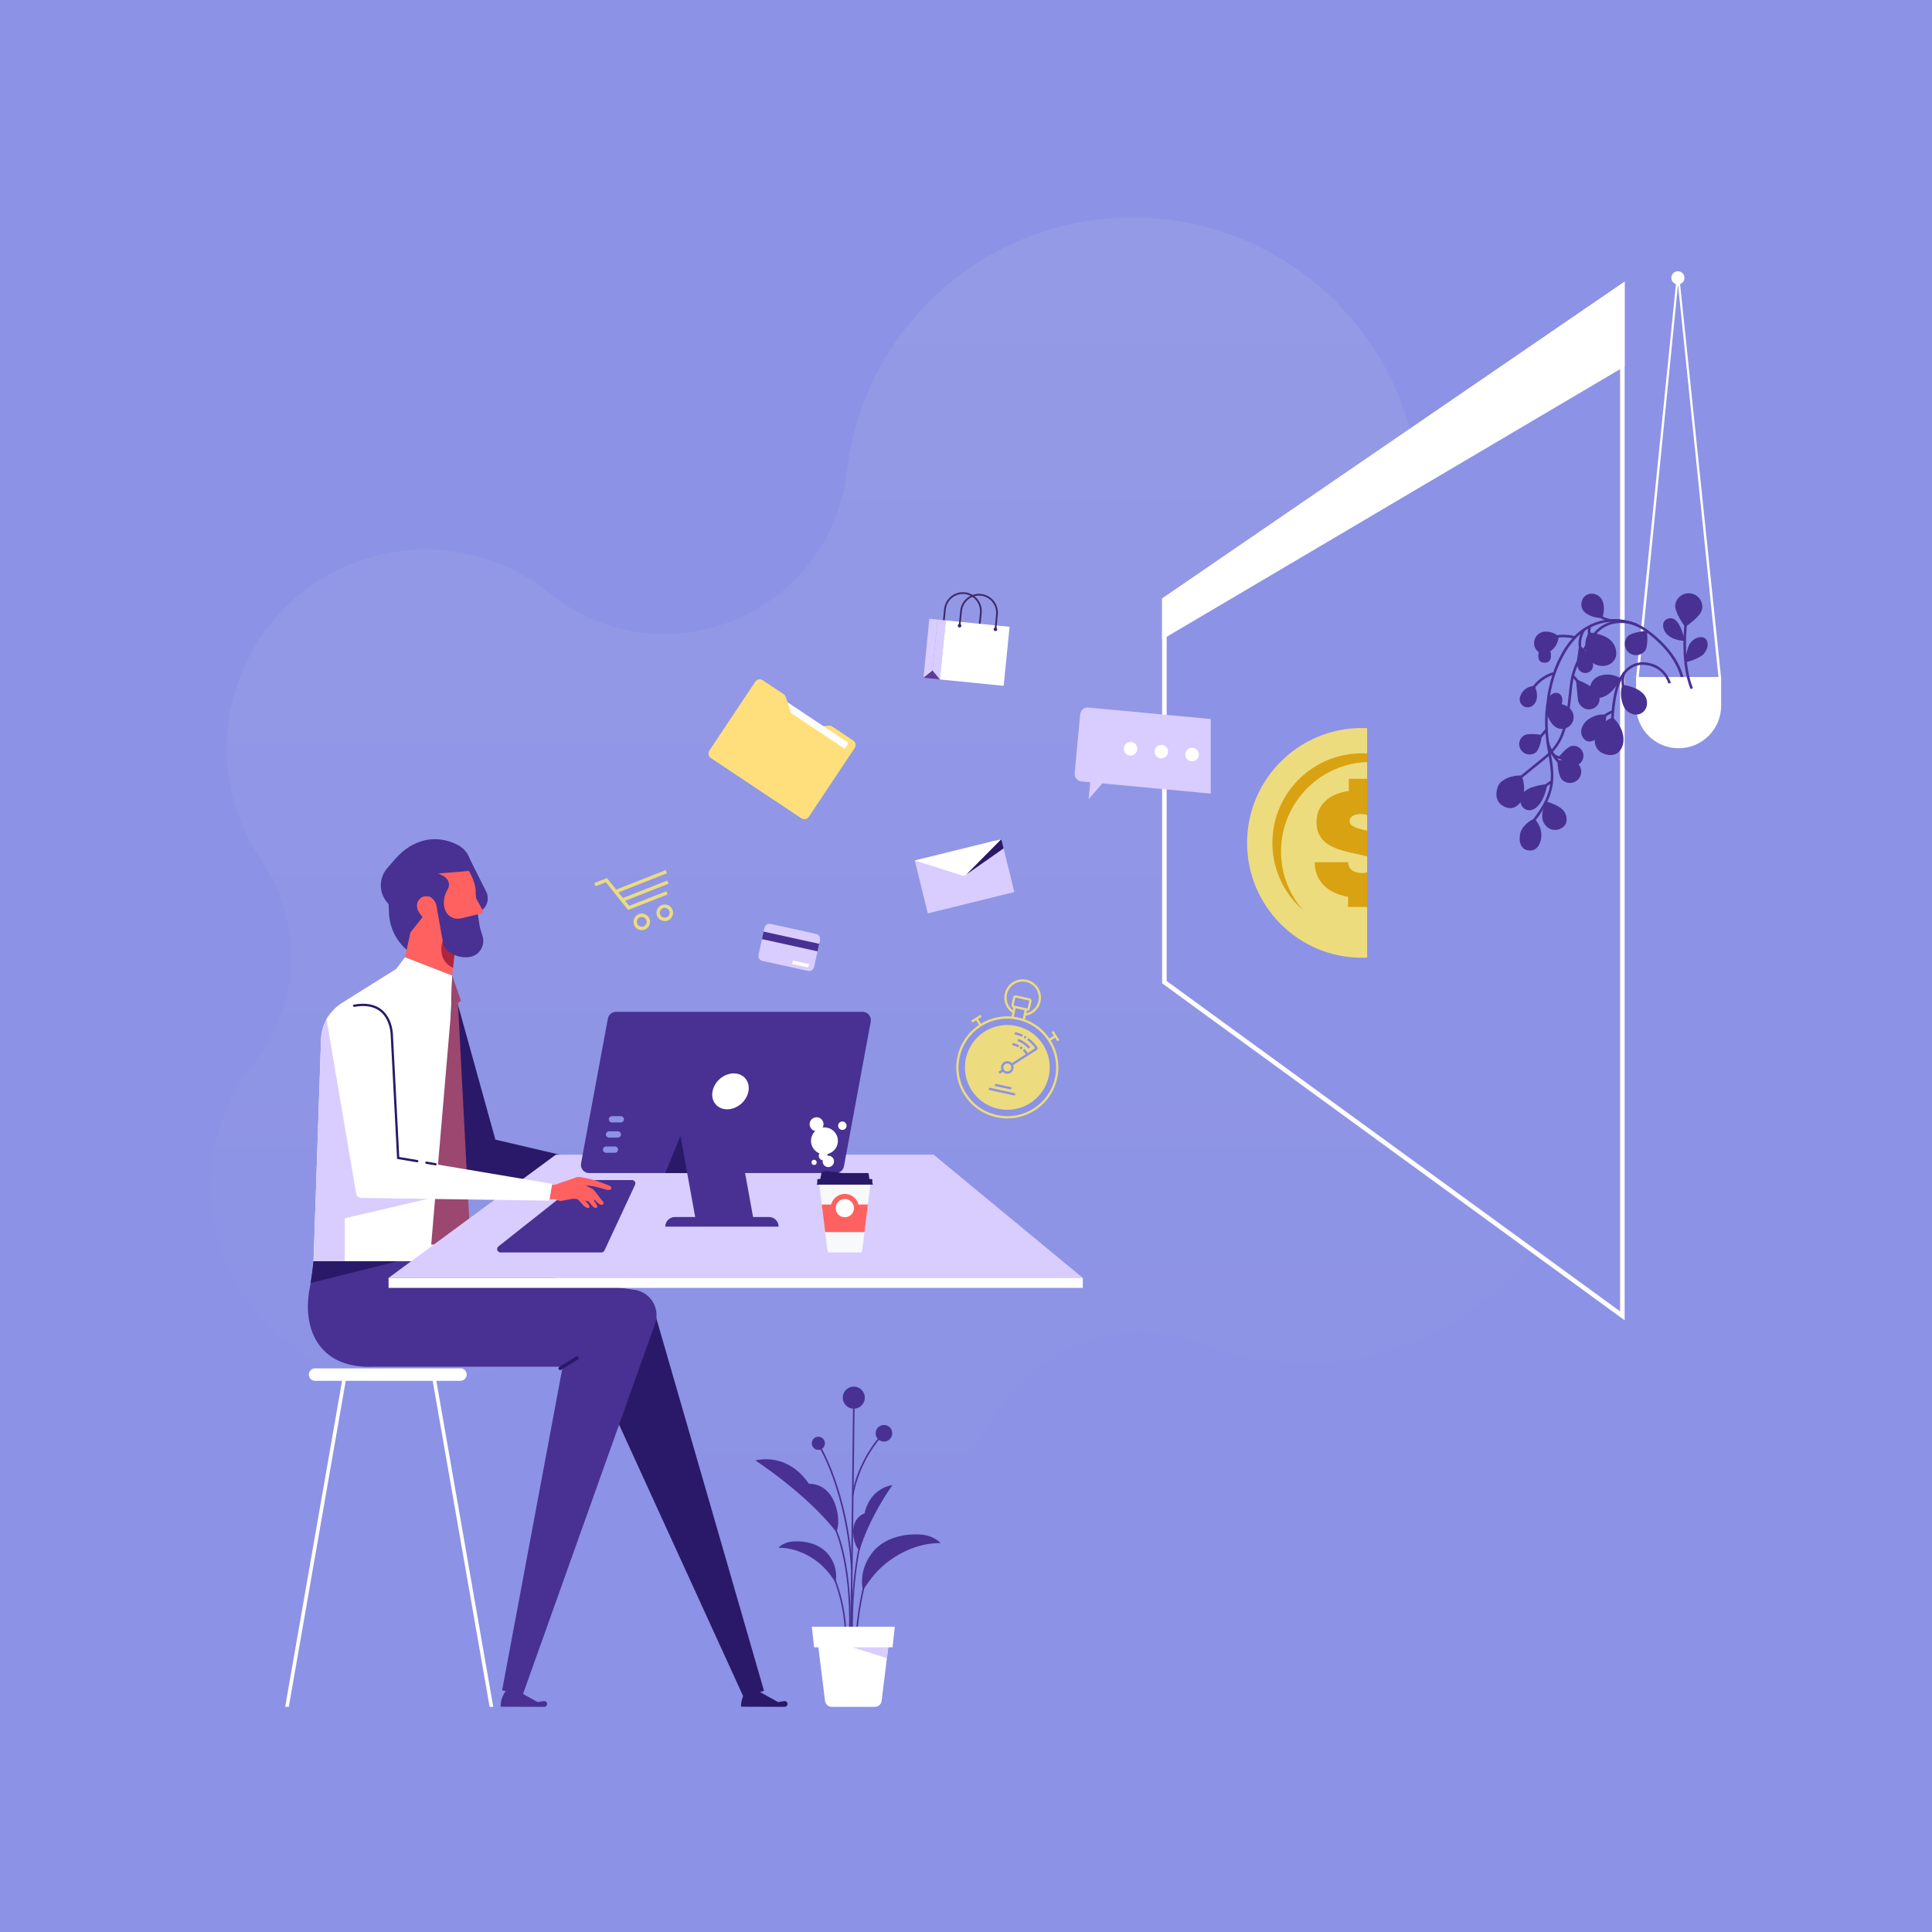 <?xml version="1.0" encoding="UTF-8"?>
<svg xmlns="http://www.w3.org/2000/svg" xmlns:xlink="http://www.w3.org/1999/xlink" width="2200" height="2200" viewBox="0 0 2200 2200">
<defs>
<clipPath id="clip-0">
<path clip-rule="nonzero" d="M 240 247 L 1745 247 L 1745 1731 L 240 1731 Z M 240 247 "/>
</clipPath>
<clipPath id="clip-1">
<path clip-rule="nonzero" d="M 933.762 1730.289 C 868.211 1730.289 803.184 1701.93 758.473 1647.211 C 755.883 1644.039 753.402 1640.809 751.012 1637.539 L 751.008 1637.551 C 713.652 1586.441 654.758 1557.699 593.754 1557.699 C 574.102 1557.699 554.23 1560.68 534.793 1566.859 L 534.797 1566.852 C 512.48 1573.941 489.379 1577.441 466.34 1577.441 C 400.812 1577.43 335.824 1549.109 291.125 1494.41 C 222.527 1410.449 224.316 1292.051 289.219 1210.551 C 342.344 1143.711 345.738 1050.059 297.59 979.551 L 297.652 979.559 C 231.965 883.621 249.586 751.738 341.27 676.84 C 383.281 642.512 433.91 625.801 484.238 625.801 C 535.234 625.801 585.922 642.969 626.965 676.359 C 666.359 707.711 711.652 721.988 756.051 721.98 C 855.84 721.98 951.051 649.828 964.199 537.238 L 964.262 537.422 C 973.742 455.809 1013.66 377.648 1082.309 321.57 C 1143.16 271.852 1216.488 247.648 1289.379 247.648 C 1384.32 247.648 1478.5 288.73 1543.25 367.98 C 1573.09 404.5 1593.73 445.531 1605.449 488.25 L 1323.309 681.539 L 1323.309 1119.699 L 1744.469 1426.539 C 1729.75 1445.352 1712.738 1462.828 1693.48 1478.57 C 1632.66 1528.262 1559.391 1552.422 1486.551 1552.422 C 1446.5 1552.422 1406.578 1545.121 1368.949 1530.73 L 1368.969 1530.781 C 1346.148 1522.031 1322.59 1517.859 1299.34 1517.859 C 1231.109 1517.859 1165.641 1553.859 1130.109 1616.148 C 1116.73 1639.641 1098.93 1661.129 1076.738 1679.25 C 1034.73 1713.578 984.094 1730.289 933.762 1730.289 M 1233 1455.141 L 1063.059 1314.809 L 633.031 1314.809 L 442.484 1455.141 L 1233 1455.141 "/>
</clipPath>
<clipPath id="clip-2">
<path clip-rule="nonzero" d="M 933.762 1730.289 C 868.211 1730.289 803.184 1701.93 758.473 1647.211 C 755.883 1644.039 753.402 1640.809 751.012 1637.539 L 751.008 1637.551 C 713.652 1586.441 654.758 1557.699 593.754 1557.699 C 574.102 1557.699 554.23 1560.68 534.793 1566.859 L 534.797 1566.852 C 512.48 1573.941 489.379 1577.441 466.34 1577.441 C 400.812 1577.43 335.824 1549.109 291.125 1494.41 C 222.527 1410.449 224.316 1292.051 289.219 1210.551 C 342.344 1143.711 345.738 1050.059 297.59 979.551 L 297.652 979.559 C 231.965 883.621 249.586 751.738 341.27 676.84 C 383.281 642.512 433.91 625.801 484.238 625.801 C 535.234 625.801 585.922 642.969 626.965 676.359 C 666.359 707.711 711.652 721.988 756.051 721.98 C 855.84 721.98 951.051 649.828 964.199 537.238 L 964.262 537.422 C 973.742 455.809 1013.66 377.648 1082.309 321.57 C 1143.16 271.852 1216.488 247.648 1289.379 247.648 C 1384.32 247.648 1478.5 288.73 1543.25 367.98 C 1573.09 404.5 1593.73 445.531 1605.449 488.25 L 1323.309 681.539 L 1323.309 1119.699 L 1744.469 1426.539 C 1729.75 1445.352 1712.738 1462.828 1693.48 1478.57 C 1632.66 1528.262 1559.391 1552.422 1486.551 1552.422 C 1446.5 1552.422 1406.578 1545.121 1368.949 1530.73 L 1368.969 1530.781 C 1346.148 1522.031 1322.59 1517.859 1299.34 1517.859 C 1231.109 1517.859 1165.641 1553.859 1130.109 1616.148 C 1116.73 1639.641 1098.93 1661.129 1076.738 1679.25 C 1034.73 1713.578 984.094 1730.289 933.762 1730.289 M 1233 1455.141 L 1063.059 1314.809 L 633.031 1314.809 L 442.484 1455.141 L 1233 1455.141 "/>
</clipPath>
<linearGradient id="linear-pattern-0" gradientUnits="userSpaceOnUse" x1="-0.016" y1="0" x2="1.067" y2="0" gradientTransform="matrix(0, 1369.83, -1369.83, 0, 1026.96, 268.91)">
<stop offset="0" stop-color="rgb(58.43%, 60.391%, 90.195%)" stop-opacity="1"/>
<stop offset="0.062" stop-color="rgb(58.339%, 60.309%, 90.184%)" stop-opacity="1"/>
<stop offset="0.125" stop-color="rgb(58.127%, 60.121%, 90.161%)" stop-opacity="1"/>
<stop offset="0.188" stop-color="rgb(57.889%, 59.909%, 90.135%)" stop-opacity="1"/>
<stop offset="0.25" stop-color="rgb(57.649%, 59.697%, 90.108%)" stop-opacity="1"/>
<stop offset="0.312" stop-color="rgb(57.411%, 59.485%, 90.082%)" stop-opacity="1"/>
<stop offset="0.375" stop-color="rgb(57.172%, 59.273%, 90.054%)" stop-opacity="1"/>
<stop offset="0.438" stop-color="rgb(56.934%, 59.061%, 90.028%)" stop-opacity="1"/>
<stop offset="0.5" stop-color="rgb(56.694%, 58.847%, 90.002%)" stop-opacity="1"/>
<stop offset="0.562" stop-color="rgb(56.456%, 58.635%, 89.975%)" stop-opacity="1"/>
<stop offset="0.625" stop-color="rgb(56.216%, 58.423%, 89.949%)" stop-opacity="1"/>
<stop offset="0.688" stop-color="rgb(55.978%, 58.211%, 89.923%)" stop-opacity="1"/>
<stop offset="0.75" stop-color="rgb(55.739%, 57.999%, 89.896%)" stop-opacity="1"/>
<stop offset="0.812" stop-color="rgb(55.501%, 57.787%, 89.87%)" stop-opacity="1"/>
<stop offset="0.875" stop-color="rgb(55.261%, 57.574%, 89.842%)" stop-opacity="1"/>
<stop offset="1" stop-color="rgb(55.022%, 57.361%, 89.816%)" stop-opacity="1"/>
</linearGradient>
</defs>
<rect x="-220" y="-220" width="2640" height="2640" fill="rgb(54.881%, 57.227%, 89.844%)" fill-opacity="1"/>
<g clip-path="url(#clip-0)">
<g clip-path="url(#clip-1)">
<g clip-path="url(#clip-2)">
<path fill-rule="nonzero" fill="url(#linear-pattern-0)" d="M 1744.469 247.648 L 222.527 247.648 L 222.527 1730.289 L 1744.469 1730.289 Z M 1744.469 247.648 "/>
</g>
</g>
</g>
<path fill-rule="nonzero" fill="rgb(16.479%, 9.813%, 40.796%)" fill-opacity="1" d="M 564.109 1297.738 L 512.227 1110.77 L 459.848 1190.422 L 529.355 1339.199 L 728.73 1353.219 L 731.172 1336.762 L 564.109 1297.738 "/>
<path fill-rule="nonzero" fill="rgb(28.247%, 19.214%, 57.617%)" fill-opacity="1" d="M 441.195 995.34 L 442.949 1039.719 C 443.688 1058.441 453.355 1075.672 468.949 1086.059 L 471.379 1087.68 L 481.258 1015.871 L 441.195 995.34 "/>
<path fill-rule="nonzero" fill="rgb(100%, 100%, 100%)" fill-opacity="1" d="M 514.891 1110.762 L 507.977 1327.73 L 506.77 1365.488 L 506.059 1387.219 L 504.52 1436.219 L 357.016 1436.219 L 358.773 1385.57 L 360.199 1343.43 L 361.57 1301.781 L 363 1258.699 L 365.578 1183.469 C 365.852 1175.789 367.828 1168.43 371.23 1161.852 C 371.395 1161.461 371.613 1161.129 371.832 1160.75 C 372.438 1159.539 373.148 1158.391 373.863 1157.289 L 374.027 1157.07 C 377.98 1151.09 383.246 1145.879 389.504 1141.98 L 451.238 1103.289 L 461.227 1089.961 L 514.891 1110.762 "/>
<path fill-rule="nonzero" fill="rgb(85.156%, 80.469%, 100%)" fill-opacity="1" d="M 492.312 1364 L 416.25 1359.621 L 413.508 1352.309 L 373.863 1157.289 C 373.148 1158.391 372.438 1159.539 371.832 1160.75 C 371.613 1161.129 371.395 1161.461 371.23 1161.852 C 367.828 1168.43 365.852 1175.789 365.578 1183.469 L 363 1258.699 L 361.57 1301.781 L 360.199 1343.43 L 358.773 1385.57 L 357.016 1436.219 L 392.633 1436.219 L 392.633 1387.219 L 392.656 1387.172 L 392.656 1387.219 L 492.312 1364 "/>
<path fill-rule="nonzero" fill="rgb(16.479%, 9.813%, 40.796%)" fill-opacity="1" d="M 688.352 1585.859 L 846.812 1932.66 L 869.984 1925.34 L 742.055 1482.762 L 688.352 1585.859 "/>
<path fill-rule="nonzero" fill="rgb(28.247%, 19.214%, 57.617%)" fill-opacity="1" d="M 570.113 1943.461 C 569.699 1933.738 575.051 1926.801 575.98 1925.52 L 589.512 1925.57 C 589.512 1925.57 606.633 1935.102 612.32 1938.191 C 614.598 1937.852 616.867 1937.469 619.129 1937.059 L 619.137 1937.121 C 619.34 1937.078 619.527 1937 619.742 1937 C 621.574 1937.012 623.051 1938.5 623.047 1940.328 C 623.039 1942.16 621.551 1943.629 619.723 1943.629 L 619.66 1943.621 L 619.66 1943.629 C 617.289 1943.578 614.914 1943.57 612.543 1943.602 L 612.543 1943.59 L 612.496 1943.602 L 612.312 1943.57 L 612.312 1943.602 L 570.113 1943.461 "/>
<path fill-rule="nonzero" fill="rgb(16.479%, 9.813%, 40.796%)" fill-opacity="1" d="M 843.879 1943.461 C 843.465 1933.738 848.812 1926.801 849.742 1925.52 L 863.273 1925.57 C 863.273 1925.57 880.398 1935.102 886.086 1938.191 C 888.359 1937.852 890.633 1937.469 892.895 1937.059 L 892.898 1937.121 C 893.105 1937.078 893.293 1937 893.508 1937 C 895.336 1937.012 896.816 1938.5 896.809 1940.328 C 896.805 1942.16 895.316 1943.629 893.484 1943.629 L 893.426 1943.621 L 893.426 1943.629 C 891.055 1943.578 888.68 1943.57 886.309 1943.602 L 886.305 1943.59 L 886.258 1943.602 L 886.078 1943.57 L 886.078 1943.602 L 843.879 1943.461 "/>
<path fill-rule="nonzero" fill="rgb(28.247%, 19.214%, 57.617%)" fill-opacity="1" d="M 531.426 971.07 L 553.625 1015.301 C 555.867 1019.77 556.039 1024.988 554.098 1029.602 C 552.156 1034.199 548.301 1037.719 543.539 1039.238 L 536.391 1041.512 L 531.426 971.07 "/>
<path fill-rule="nonzero" fill="rgb(100%, 38.036%, 37.646%)" fill-opacity="1" d="M 520.633 1058.422 L 518.238 1080.531 L 515.828 1102.121 L 514.895 1110.762 L 461.227 1089.949 L 467.363 1061.801 L 461.238 1004.98 L 515.77 995.398 L 520.633 1058.422 "/>
<path fill-rule="nonzero" fill="rgb(60.742%, 27.831%, 43.53%)" fill-opacity="1" d="M 514.895 1110.762 L 524.883 1139.621 L 513.906 1147.75 Z M 514.895 1110.762 "/>
<path fill-rule="nonzero" fill="rgb(68.164%, 14.502%, 23.926%)" fill-opacity="1" d="M 518.238 1080.531 L 515.828 1102.121 C 494.438 1091.762 505.402 1067.34 505.402 1067.34 L 518.238 1080.531 "/>
<path fill-rule="nonzero" fill="rgb(28.247%, 19.214%, 57.617%)" fill-opacity="1" d="M 746.031 1507.129 L 595.203 1930.012 L 571.789 1924.789 L 640.707 1556.328 L 424.289 1556.328 C 367.648 1558.262 345.906 1519.531 351.449 1474.25 C 352.035 1469.461 353.129 1465.031 353.777 1460.898 C 356.078 1446.289 357.027 1436.23 357.027 1436.23 L 504.543 1436.23 L 720.961 1468.551 C 729.914 1469.328 738.031 1474.199 742.926 1481.73 C 747.816 1489.27 748.977 1498.66 746.031 1507.129 "/>
<path fill-rule="nonzero" fill="rgb(100%, 38.036%, 37.646%)" fill-opacity="1" d="M 533.945 991.77 C 533.945 991.77 542.586 1005.531 541.621 1017.488 L 542.055 1022.672 L 549.43 1036.172 C 549.879 1037 549.91 1037.988 549.512 1038.852 C 549.109 1039.699 548.328 1040.309 547.406 1040.5 L 544.137 1041.141 L 543.93 1045.07 L 526.094 1054.039 L 509.301 1046.309 L 497.891 1026.371 L 483.039 990.762 L 502.012 981.859 L 524.051 984.211 L 533.945 991.77 "/>
<path fill-rule="nonzero" fill="rgb(28.247%, 19.214%, 57.617%)" fill-opacity="1" d="M 451.113 976.941 C 469.844 956.281 495.863 948.98 521.465 962.25 C 525.453 964.34 528.879 967.34 531.426 971.07 C 534.742 975.91 537.305 983.031 533.953 991.77 L 499.062 994.672 L 485.344 995.828 C 485.574 996.301 485.879 996.648 486.109 997.121 C 489.91 1004.879 490.141 1013.391 487.422 1020.609 C 484.07 1019.879 480.488 1020.809 477.93 1023.41 C 475.648 1025.762 473.473 1029.578 475.207 1034.859 C 474.875 1035.07 474.543 1035.27 474.156 1035.441 C 467.242 1038.801 459.484 1038.828 452.629 1036.09 C 445.938 1033.5 440.078 1028.281 436.633 1021.148 C 431.41 1010.422 433.121 997.602 440.98 988.609 C 444.398 984.699 447.684 980.73 451.113 976.941 "/>
<path fill-rule="nonzero" fill="rgb(28.247%, 19.214%, 57.617%)" fill-opacity="1" d="M 452.629 1036.09 C 452.262 1035.648 451.852 1035.219 451.441 1034.789 L 445.898 1029.039 C 438.422 1016.75 443.852 1008.672 446.984 1005.449 C 460.672 991.379 481.402 987.352 499.062 994.672 C 501.438 995.641 503.711 996.82 505.934 998.199 C 506.891 998.801 507.719 999.48 508.441 1000.309 C 514.168 1006.762 509.387 1013.422 509.387 1013.422 C 503.195 1024.262 506.105 1033.629 506.105 1033.629 C 506.148 1033.852 506.23 1034.02 506.262 1034.199 C 506.316 1034.469 506.406 1034.691 506.449 1034.91 C 507.555 1038.879 510.16 1042.219 513.762 1044.211 C 517.312 1046.211 521.508 1046.73 525.473 1045.629 L 544.145 1041.141 L 546.312 1055.199 L 550.148 1068.352 C 551.145 1074.84 548.727 1081.449 543.711 1085.738 C 532.289 1095.512 506.637 1087.949 504.32 1072.602 L 499.508 1045.711 C 499.453 1045.441 499.465 1045.25 499.41 1044.98 L 497.047 1031.531 C 496.672 1029.391 495.82 1027.359 494.527 1025.621 C 493.797 1024.629 492.895 1023.602 491.789 1022.73 C 490.504 1021.629 488.969 1020.91 487.422 1020.609 C 484.07 1019.879 480.488 1020.809 477.93 1023.41 C 475.648 1025.762 473.473 1029.578 475.207 1034.859 C 475.703 1036.441 476.535 1038.09 477.773 1039.891 C 477.773 1039.891 479.102 1041.91 481.238 1044.281 L 467.363 1061.801 C 462.496 1056.352 460.008 1050.691 457.402 1043.871 C 456.387 1041.211 455.047 1038.82 452.629 1036.09 "/>
<path fill-rule="nonzero" fill="rgb(16.479%, 9.813%, 40.796%)" fill-opacity="1" d="M 452.77 1436.23 L 353.777 1460.898 C 356.078 1446.289 357.027 1436.23 357.027 1436.23 L 452.77 1436.23 "/>
<path fill-rule="nonzero" fill="rgb(16.479%, 9.813%, 40.796%)" fill-opacity="1" d="M 637.875 1560.121 C 637.219 1560.121 636.582 1559.789 636.215 1559.191 C 635.648 1558.27 635.938 1557.07 636.852 1556.512 L 656.09 1544.68 C 657.008 1544.121 658.207 1544.41 658.77 1545.32 C 659.332 1546.238 659.047 1547.441 658.133 1548 L 638.895 1559.828 C 638.574 1560.02 638.223 1560.121 637.875 1560.121 "/>
<path fill-rule="nonzero" fill="rgb(100%, 100%, 100%)" fill-opacity="1" d="M 531.426 1565.27 C 531.426 1569.191 528.246 1572.371 524.324 1572.371 L 358.762 1572.371 C 354.84 1572.371 351.66 1569.191 351.66 1565.27 C 351.66 1561.352 354.84 1558.172 358.762 1558.172 L 524.324 1558.172 C 528.246 1558.172 531.426 1561.352 531.426 1565.27 "/>
<path fill-rule="nonzero" fill="rgb(100%, 100%, 100%)" fill-opacity="1" d="M 394.879 1565.621 L 328.867 1943.648 L 324.695 1943.648 L 390.82 1564.898 L 394.879 1565.621 "/>
<path fill-rule="nonzero" fill="rgb(100%, 100%, 100%)" fill-opacity="1" d="M 561.699 1943.648 L 557.531 1943.648 L 491.516 1565.621 L 495.574 1564.898 L 561.699 1943.648 "/>
<path fill-rule="nonzero" fill="rgb(60.742%, 27.831%, 43.53%)" fill-opacity="1" d="M 521.316 1139 L 535.848 1417.23 L 491.012 1417.23 L 514.527 1141.379 L 521.316 1139 "/>
<path fill-rule="nonzero" fill="rgb(54.881%, 57.227%, 89.844%)" fill-opacity="1" d="M 1323.309 681.539 L 1323.309 1119.699 L 1850.012 1503.441 L 1850.012 320.711 L 1323.309 681.539 "/>
<path fill-rule="nonzero" fill="rgb(100%, 100%, 100%)" fill-opacity="1" d="M 1850.012 320.711 L 1323.309 681.539 L 1323.309 1119.699 L 1850.012 1503.441 L 1850.012 320.711 M 1844.809 330.559 L 1844.809 1493.23 L 1328.5 1117.059 L 1328.5 684.281 L 1844.809 330.559 "/>
<path fill-rule="nonzero" fill="rgb(100%, 100%, 100%)" fill-opacity="1" d="M 1850.012 417.301 L 1850.012 320.711 L 1323.309 681.539 L 1323.309 728.199 L 1850.012 417.301 "/>
<path fill-rule="nonzero" fill="rgb(85.156%, 80.469%, 100%)" fill-opacity="1" d="M 1063.059 1314.809 L 1233 1455.141 L 442.484 1455.141 L 633.031 1314.809 L 1063.059 1314.809 "/>
<path fill-rule="nonzero" fill="rgb(28.247%, 19.214%, 57.617%)" fill-opacity="1" d="M 719.656 1343.75 C 720.969 1343.75 722.191 1344.422 722.895 1345.52 C 723.602 1346.629 723.691 1348.02 723.137 1349.211 L 688.305 1423.98 C 687.676 1425.328 686.316 1426.199 684.824 1426.199 L 569.926 1426.199 C 568.289 1426.199 566.836 1425.16 566.297 1423.621 C 565.762 1422.07 566.258 1420.359 567.543 1419.34 L 663.086 1343.75 L 719.656 1343.75 "/>
<path fill-rule="nonzero" fill="rgb(28.247%, 19.214%, 57.617%)" fill-opacity="1" d="M 661.66 1324.711 C 661.152 1327.449 661.891 1330.27 663.676 1332.422 C 665.457 1334.559 668.102 1335.801 670.891 1335.801 L 951.785 1335.801 C 956.312 1335.801 960.191 1332.57 961.016 1328.121 L 991.535 1163.309 C 992.043 1160.57 991.305 1157.738 989.523 1155.602 C 987.738 1153.461 985.098 1152.219 982.309 1152.219 L 701.41 1152.219 C 696.887 1152.219 693.008 1155.441 692.184 1159.891 L 661.66 1324.711 "/>
<path fill-rule="nonzero" fill="rgb(100%, 100%, 100%)" fill-opacity="1" d="M 811.359 1242.738 C 809.27 1254.031 816.73 1263.191 828.02 1263.191 C 839.312 1263.191 850.164 1254.031 852.254 1242.738 C 854.348 1231.449 846.887 1222.289 835.594 1222.289 C 824.301 1222.289 813.449 1231.449 811.359 1242.738 "/>
<path fill-rule="nonzero" fill="rgb(28.247%, 19.214%, 57.617%)" fill-opacity="1" d="M 886.645 1396.809 L 757.555 1396.809 C 757.555 1390.738 762.473 1385.82 768.539 1385.82 L 875.66 1385.82 C 881.727 1385.82 886.645 1390.738 886.645 1396.809 "/>
<path fill-rule="nonzero" fill="rgb(54.881%, 57.227%, 89.844%)" fill-opacity="1" d="M 710.453 1275.238 C 710.129 1276.922 708.652 1278.141 706.941 1278.141 L 696.848 1278.141 C 695.781 1278.141 694.77 1277.66 694.09 1276.828 C 693.406 1276.012 693.133 1274.93 693.336 1273.879 C 693.66 1272.191 695.133 1270.98 696.848 1270.98 L 706.941 1270.98 C 708.008 1270.98 709.02 1271.461 709.699 1272.281 C 710.379 1273.102 710.656 1274.191 710.453 1275.238 "/>
<path fill-rule="nonzero" fill="rgb(54.881%, 57.227%, 89.844%)" fill-opacity="1" d="M 707.105 1292.488 C 706.781 1294.172 705.309 1295.391 703.594 1295.391 L 693.5 1295.391 C 692.434 1295.391 691.422 1294.91 690.738 1294.09 C 690.062 1293.262 689.785 1292.18 689.988 1291.129 C 690.312 1289.449 691.785 1288.23 693.5 1288.23 L 703.594 1288.23 C 704.66 1288.23 705.672 1288.711 706.352 1289.531 C 707.031 1290.359 707.309 1291.441 707.105 1292.488 "/>
<path fill-rule="nonzero" fill="rgb(54.881%, 57.227%, 89.844%)" fill-opacity="1" d="M 703.758 1309.738 C 703.434 1311.422 701.961 1312.641 700.246 1312.641 L 690.152 1312.641 C 689.086 1312.641 688.074 1312.16 687.395 1311.34 C 686.715 1310.512 686.438 1309.43 686.641 1308.379 C 686.965 1306.699 688.438 1305.48 690.152 1305.48 L 700.246 1305.48 C 701.312 1305.48 702.324 1305.961 703.004 1306.781 C 703.684 1307.609 703.961 1308.691 703.758 1309.738 "/>
<path fill-rule="nonzero" fill="rgb(16.479%, 9.813%, 40.796%)" fill-opacity="1" d="M 774.859 1293.641 L 757.555 1335.801 L 806.82 1335.801 Z M 774.859 1293.641 "/>
<path fill-rule="nonzero" fill="rgb(28.247%, 19.214%, 57.617%)" fill-opacity="1" d="M 840.781 1293.641 L 774.859 1293.641 L 792.09 1388.398 L 858.008 1388.398 L 840.781 1293.641 "/>
<path fill-rule="nonzero" fill="rgb(100%, 100%, 100%)" fill-opacity="1" d="M 442.484 1455.141 L 442.484 1466.531 L 1233 1466.531 L 1233 1455.141 L 442.484 1455.141 "/>
<path fill-rule="nonzero" fill="rgb(28.247%, 19.214%, 57.617%)" fill-opacity="1" d="M 970.109 1854.02 L 968.32 1854 L 971.445 1594.121 L 973.234 1594.141 L 970.109 1854.02 "/>
<path fill-rule="nonzero" fill="rgb(28.247%, 19.214%, 57.617%)" fill-opacity="1" d="M 969.078 1786.809 C 963.738 1698.051 932.289 1646.898 931.973 1646.398 L 933.488 1645.449 C 933.809 1645.961 965.496 1697.461 970.863 1786.699 L 969.078 1786.809 "/>
<path fill-rule="nonzero" fill="rgb(28.247%, 19.214%, 57.617%)" fill-opacity="1" d="M 971.875 1702.738 L 970.102 1702.52 C 970.148 1702.109 975.602 1661.199 1008.949 1627.859 L 1010.211 1629.121 C 977.316 1662.02 971.926 1702.328 971.875 1702.738 "/>
<path fill-rule="nonzero" fill="rgb(28.247%, 19.214%, 57.617%)" fill-opacity="1" d="M 984.797 1591.531 C 984.797 1598.469 979.164 1604.109 972.219 1604.109 C 965.27 1604.109 959.641 1598.469 959.641 1591.531 C 959.641 1584.578 965.27 1578.949 972.219 1578.949 C 979.164 1578.949 984.797 1584.578 984.797 1591.531 "/>
<path fill-rule="nonzero" fill="rgb(28.247%, 19.214%, 57.617%)" fill-opacity="1" d="M 939.355 1643.531 C 939.355 1647.672 936 1651.02 931.859 1651.02 C 927.723 1651.02 924.367 1647.672 924.367 1643.531 C 924.367 1639.391 927.723 1636.039 931.859 1636.039 C 936 1636.039 939.355 1639.391 939.355 1643.531 "/>
<path fill-rule="nonzero" fill="rgb(28.247%, 19.214%, 57.617%)" fill-opacity="1" d="M 1016.031 1632.09 C 1016.031 1637.32 1011.789 1641.559 1006.57 1641.559 C 1001.34 1641.559 997.105 1637.32 997.105 1632.09 C 997.105 1626.871 1001.34 1622.629 1006.57 1622.629 C 1011.789 1622.629 1016.031 1626.871 1016.031 1632.09 "/>
<path fill-rule="nonzero" fill="rgb(28.247%, 19.214%, 57.617%)" fill-opacity="1" d="M 978.648 1765.801 C 971.055 1757.75 971.504 1743.461 971.504 1743.461 C 971.949 1726.93 984.457 1723.352 984.457 1723.352 C 991.16 1693.422 1016.18 1691.191 1016.18 1691.191 C 1016.18 1691.191 990.43 1726.488 978.648 1765.801 "/>
<path fill-rule="nonzero" fill="rgb(28.247%, 19.214%, 57.617%)" fill-opacity="1" d="M 952.387 1744.578 C 958.375 1729.422 949.938 1710.109 949.938 1710.109 C 940.273 1687.738 921.207 1689.699 921.207 1689.699 C 895.652 1652.422 860.203 1663.059 860.203 1663.059 C 860.203 1663.059 918.566 1700.871 952.387 1744.578 "/>
<path fill-rule="nonzero" fill="rgb(28.247%, 19.214%, 57.617%)" fill-opacity="1" d="M 982.629 1810.551 C 982.629 1810.551 976.777 1790.059 992.578 1769 C 992.578 1769 1007.699 1744.699 1048.82 1747.449 C 1053.352 1747.75 1057.828 1748.891 1061.941 1750.82 C 1065.18 1752.34 1068.699 1754.48 1071 1757.289 C 1071 1757.289 1049.73 1755.262 1023.078 1770.449 C 1009.781 1778.031 998.195 1788.488 989.367 1801 L 982.629 1810.551 "/>
<path fill-rule="nonzero" fill="rgb(28.247%, 19.214%, 57.617%)" fill-opacity="1" d="M 951.379 1801.719 C 951.379 1801.719 955.684 1786.66 944.062 1771.172 C 944.062 1771.172 932.945 1753.301 902.707 1755.32 C 899.379 1755.539 896.082 1756.379 893.062 1757.801 C 890.68 1758.922 888.086 1760.488 886.395 1762.559 C 886.395 1762.559 902.039 1761.07 921.633 1772.238 C 931.414 1777.809 939.934 1785.5 946.426 1794.699 L 951.379 1801.719 "/>
<path fill-rule="nonzero" fill="rgb(28.247%, 19.214%, 57.617%)" fill-opacity="1" d="M 962.082 1860.801 C 961.508 1822.82 946.516 1790.66 946.363 1790.34 L 947.91 1789.609 C 948.066 1789.93 963.215 1822.41 963.797 1860.781 L 962.082 1860.801 "/>
<path fill-rule="nonzero" fill="rgb(28.247%, 19.214%, 57.617%)" fill-opacity="1" d="M 968.48 1858.469 L 966.766 1858.43 C 969.074 1775.73 949.125 1738.27 948.922 1737.91 L 950.426 1737.078 C 950.637 1737.469 955.605 1746.68 960.359 1766.309 C 964.73 1784.379 969.691 1815.039 968.48 1858.469 "/>
<path fill-rule="nonzero" fill="rgb(28.247%, 19.214%, 57.617%)" fill-opacity="1" d="M 969.496 1858.852 C 968.723 1801.66 977.621 1762.66 977.715 1762.27 L 979.383 1762.66 C 979.293 1763.051 970.441 1801.859 971.211 1858.828 L 969.496 1858.852 "/>
<path fill-rule="nonzero" fill="rgb(28.247%, 19.214%, 57.617%)" fill-opacity="1" d="M 976.281 1859.301 L 974.57 1859.16 C 977.664 1820.488 985.848 1795.988 985.93 1795.75 L 987.551 1796.301 C 987.473 1796.539 979.355 1820.852 976.281 1859.301 "/>
<path fill-rule="nonzero" fill="rgb(100%, 100%, 100%)" fill-opacity="1" d="M 1012.578 1866.93 L 1012.129 1870.539 L 1009.93 1888.25 L 1003.898 1936.891 C 1003.43 1940.738 1000.148 1943.629 996.277 1943.629 L 947.105 1943.629 C 943.227 1943.629 939.953 1940.738 939.477 1936.891 L 930.801 1866.93 L 1012.578 1866.93 "/>
<path fill-rule="nonzero" fill="rgb(85.156%, 80.469%, 100%)" fill-opacity="1" d="M 1012.129 1870.539 L 1009.93 1888.25 L 965.676 1874.148 Z M 1012.129 1870.539 "/>
<path fill-rule="nonzero" fill="rgb(100%, 100%, 100%)" fill-opacity="1" d="M 924.461 1852.34 L 926.996 1875.801 L 1016.379 1875.801 L 1018.922 1852.34 L 924.461 1852.34 "/>
<path fill-rule="nonzero" fill="rgb(92.577%, 86.327%, 49.414%)" fill-opacity="1" d="M 1681.699 959.809 C 1681.699 1032.051 1623.141 1090.609 1550.891 1090.609 C 1478.648 1090.609 1420.09 1032.051 1420.09 959.809 C 1420.09 887.559 1478.648 829 1550.891 829 C 1623.141 829 1681.699 887.559 1681.699 959.809 "/>
<path fill-rule="nonzero" fill="rgb(92.577%, 86.327%, 49.414%)" fill-opacity="1" d="M 1652.891 959.809 C 1652.891 1016.141 1607.219 1061.801 1550.891 1061.801 C 1494.559 1061.801 1448.898 1016.141 1448.898 959.809 C 1448.898 903.48 1494.559 857.809 1550.891 857.809 C 1607.219 857.809 1652.891 903.48 1652.891 959.809 "/>
<path fill-rule="nonzero" fill="rgb(85.156%, 63.477%, 7.054%)" fill-opacity="1" d="M 1448.91 961.25 C 1448.91 961.238 1448.91 961.23 1448.91 961.23 C 1448.91 961.23 1448.91 961.238 1448.91 961.25 M 1448.91 961.078 C 1448.91 961.07 1448.91 961.051 1448.91 961.031 C 1448.91 961.051 1448.91 961.07 1448.91 961.078 M 1448.91 960.91 C 1448.91 960.891 1448.91 960.871 1448.91 960.852 C 1448.91 960.871 1448.91 960.891 1448.91 960.91 M 1448.898 960.75 C 1448.898 960.719 1448.898 960.699 1448.898 960.672 C 1448.898 960.691 1448.898 960.719 1448.898 960.75 M 1448.898 960.578 C 1448.898 960.551 1448.898 960.52 1448.898 960.5 C 1448.898 960.52 1448.898 960.551 1448.898 960.578 M 1448.898 960.41 C 1448.898 960.379 1448.898 960.352 1448.898 960.32 C 1448.898 960.352 1448.898 960.379 1448.898 960.41 M 1448.898 960.23 C 1448.898 960.211 1448.898 960.18 1448.898 960.148 C 1448.898 960.18 1448.898 960.211 1448.898 960.23 M 1448.898 960.051 C 1448.898 960.031 1448.898 960 1448.898 959.98 C 1448.898 960 1448.898 960.031 1448.898 960.051 M 1448.898 959.828 C 1448.898 959.82 1448.898 959.82 1448.898 959.809 C 1448.898 959.809 1448.898 959.82 1448.898 959.828 M 1466.578 902.398 C 1484.941 875.48 1515.852 857.809 1550.891 857.809 C 1553.68 857.809 1556.441 857.922 1559.172 858.141 C 1556.441 857.93 1553.68 857.809 1550.891 857.809 C 1515.852 857.809 1484.941 875.48 1466.578 902.398 "/>
<path fill-rule="nonzero" fill="rgb(85.156%, 63.477%, 7.054%)" fill-opacity="1" d="M 1483.922 1036.602 C 1462.84 1018.199 1449.328 991.328 1448.91 961.25 C 1448.91 961.238 1448.91 961.23 1448.91 961.23 C 1448.91 961.18 1448.91 961.129 1448.91 961.078 C 1448.91 961.07 1448.91 961.051 1448.91 961.031 C 1448.91 960.988 1448.91 960.949 1448.91 960.91 C 1448.91 960.891 1448.91 960.871 1448.91 960.852 C 1448.91 960.809 1448.898 960.781 1448.898 960.75 C 1448.898 960.719 1448.898 960.691 1448.898 960.672 C 1448.898 960.641 1448.898 960.609 1448.898 960.578 C 1448.898 960.551 1448.898 960.52 1448.898 960.5 C 1448.898 960.469 1448.898 960.441 1448.898 960.41 C 1448.898 960.379 1448.898 960.352 1448.898 960.32 C 1448.898 960.289 1448.898 960.262 1448.898 960.23 C 1448.898 960.211 1448.898 960.18 1448.898 960.148 C 1448.898 960.121 1448.898 960.078 1448.898 960.051 C 1448.898 960.031 1448.898 960 1448.898 959.98 C 1448.898 959.93 1448.898 959.879 1448.898 959.828 C 1448.898 959.82 1448.898 959.809 1448.898 959.809 C 1448.898 938.52 1455.422 918.75 1466.578 902.398 C 1484.941 875.48 1515.852 857.809 1550.891 857.809 C 1553.68 857.809 1556.441 857.93 1559.172 858.141 C 1586.469 860.352 1610.691 873.359 1627.691 892.828 C 1609.762 877.18 1586.379 867.641 1560.719 867.641 C 1504.391 867.641 1458.73 913.309 1458.73 969.629 C 1458.73 995.289 1468.281 1018.68 1483.922 1036.602 "/>
<path fill-rule="nonzero" fill="rgb(85.156%, 63.477%, 7.054%)" fill-opacity="1" d="M 1566.09 1032.84 L 1535.039 1032.711 L 1535.121 1021.219 C 1511.48 1017.09 1496.988 1003.07 1497.129 981.859 L 1535.191 981.762 C 1535.129 990.129 1542.449 994.191 1550.84 994.191 C 1550.859 994.191 1550.879 994.191 1550.898 994.191 C 1558.629 994.172 1566.039 990.551 1566.078 984.141 C 1566.129 976.77 1555.711 974.672 1542.988 971.988 C 1523.66 967.82 1498.98 962.691 1499.148 935.961 C 1499.281 916.621 1512.941 904.16 1535.898 900.57 L 1535.988 886.77 L 1567.039 886.898 L 1566.949 900.941 C 1588.68 905.148 1600.738 918.289 1600.621 937.68 L 1563.621 937.77 C 1563.66 930.371 1557.398 926.91 1549.781 926.91 C 1549.762 926.91 1549.738 926.91 1549.719 926.91 C 1543.148 926.922 1536.82 929.43 1536.789 934.91 C 1536.738 941.578 1546.82 943.762 1559.422 946.5 C 1579.09 950.91 1604.828 956.621 1604.66 983.422 C 1604.52 1004.602 1589.078 1017.398 1566.172 1021.25 L 1566.09 1032.84 "/>
<path fill-rule="nonzero" fill="rgb(85.156%, 80.469%, 100%)" fill-opacity="1" d="M 1140.23 955.551 L 1155.078 1015.762 L 1056.512 1040.07 L 1041.66 979.859 L 1140.23 955.551 "/>
<path fill-rule="nonzero" fill="rgb(16.479%, 9.813%, 40.796%)" fill-opacity="1" d="M 1140.23 955.551 L 1142.82 966.059 L 1100.289 995.898 L 1133.289 957.262 L 1140.23 955.551 "/>
<path fill-rule="nonzero" fill="rgb(100%, 100%, 100%)" fill-opacity="1" d="M 1041.672 979.852 L 1095.809 997 C 1097.391 997.5 1099.121 997.07 1100.281 995.898 L 1140.238 955.539 L 1041.672 979.852 "/>
<path fill-rule="nonzero" fill="rgb(100%, 100%, 100%)" fill-opacity="1" d="M 936.727 1322.488 C 936.727 1326.07 939.633 1328.98 943.219 1328.98 C 946.801 1328.98 949.707 1326.07 949.707 1322.488 C 949.707 1318.898 946.801 1316 943.219 1316 C 939.633 1316 936.727 1318.898 936.727 1322.488 "/>
<path fill-rule="nonzero" fill="rgb(100%, 100%, 100%)" fill-opacity="1" d="M 932.312 1316.129 C 932.312 1318.922 934.578 1321.191 937.375 1321.191 C 940.172 1321.191 942.438 1318.922 942.438 1316.129 C 942.438 1313.328 940.172 1311.059 937.375 1311.059 C 934.578 1311.059 932.312 1313.328 932.312 1316.129 "/>
<path fill-rule="nonzero" fill="rgb(100%, 100%, 100%)" fill-opacity="1" d="M 923.488 1299.121 C 923.488 1307.578 930.344 1314.441 938.805 1314.441 C 947.262 1314.441 954.121 1307.578 954.121 1299.121 C 954.121 1290.66 947.262 1283.809 938.805 1283.809 C 930.344 1283.809 923.488 1290.66 923.488 1299.121 "/>
<path fill-rule="nonzero" fill="rgb(100%, 100%, 100%)" fill-opacity="1" d="M 954.379 1281.859 C 954.379 1284.512 956.531 1286.66 959.184 1286.66 C 961.836 1286.66 963.984 1284.512 963.984 1281.859 C 963.984 1279.211 961.836 1277.059 959.184 1277.059 C 956.531 1277.059 954.379 1279.211 954.379 1281.859 "/>
<path fill-rule="nonzero" fill="rgb(100%, 100%, 100%)" fill-opacity="1" d="M 924.027 1323.641 C 924.027 1325.289 925.359 1326.621 927.004 1326.621 C 928.645 1326.621 929.977 1325.289 929.977 1323.641 C 929.977 1322 928.645 1320.672 927.004 1320.672 C 925.359 1320.672 924.027 1322 924.027 1323.641 "/>
<path fill-rule="nonzero" fill="rgb(100%, 100%, 100%)" fill-opacity="1" d="M 921.93 1280.172 C 921.93 1284.539 925.477 1288.09 929.848 1288.09 C 934.219 1288.09 937.766 1284.539 937.766 1280.172 C 937.766 1275.801 934.219 1272.25 929.848 1272.25 C 925.477 1272.25 921.93 1275.801 921.93 1280.172 "/>
<path fill-rule="nonzero" fill="rgb(97.264%, 97.656%, 98.438%)" fill-opacity="1" d="M 942.957 1425.91 C 942.957 1426.07 943.086 1426.199 943.246 1426.199 L 980.668 1426.199 C 980.891 1426.199 981.074 1426.02 981.074 1425.789 L 981.074 1421.719 L 942.957 1421.719 L 942.957 1425.91 "/>
<path fill-rule="nonzero" fill="rgb(97.264%, 97.656%, 98.438%)" fill-opacity="1" d="M 932.855 1348.02 L 932.977 1348.988 L 935.777 1371.648 L 939.637 1402.988 L 942.223 1423.98 C 942.273 1424.281 942.523 1424.52 942.828 1424.52 L 981.195 1424.52 C 981.516 1424.52 981.766 1424.281 981.801 1423.98 L 984.402 1402.988 L 988.262 1371.648 L 991.062 1348.988 L 991.184 1348.02 L 932.855 1348.02 "/>
<path fill-rule="nonzero" fill="rgb(76.172%, 71.68%, 89.452%)" fill-opacity="1" d="M 935.777 1371.648 L 932.977 1348.988 L 935.777 1371.648 "/>
<path fill-rule="nonzero" fill="rgb(100%, 38.036%, 37.646%)" fill-opacity="1" d="M 935.777 1371.648 L 939.637 1402.988 L 984.402 1402.988 L 988.262 1371.648 L 935.777 1371.648 "/>
<path fill-rule="nonzero" fill="rgb(100%, 38.036%, 37.646%)" fill-opacity="1" d="M 945.887 1375.719 C 945.887 1384.629 953.109 1391.852 962.02 1391.852 C 970.93 1391.852 978.152 1384.629 978.152 1375.719 C 978.152 1366.809 970.93 1359.59 962.02 1359.59 C 953.109 1359.59 945.887 1366.809 945.887 1375.719 "/>
<path fill-rule="nonzero" fill="rgb(100%, 100%, 100%)" fill-opacity="1" d="M 951.633 1375.719 C 951.633 1381.461 956.281 1386.109 962.02 1386.109 C 967.758 1386.109 972.406 1381.461 972.406 1375.719 C 972.406 1369.98 967.758 1365.328 962.02 1365.328 C 956.281 1365.328 951.633 1369.98 951.633 1375.719 "/>
<path fill-rule="nonzero" fill="rgb(16.479%, 9.813%, 40.796%)" fill-opacity="1" d="M 935.082 1337.23 L 935.586 1334.93 C 935.668 1334.512 936.055 1334.199 936.492 1334.199 L 938.266 1334.199 C 938.402 1333.852 938.738 1333.609 939.141 1333.609 L 943.895 1333.609 C 944.293 1333.609 944.629 1333.852 944.77 1334.199 L 948.289 1334.199 C 949.852 1334.199 951.395 1334.371 952.922 1334.711 L 955.609 1335.309 C 956.969 1335.609 958.359 1335.77 959.754 1335.77 L 988.219 1335.77 C 988.688 1335.77 989.074 1336.102 989.145 1336.551 L 989.359 1337.98 L 990.285 1343.961 L 933.738 1343.441 L 935.082 1337.23 "/>
<path fill-rule="nonzero" fill="rgb(16.479%, 9.813%, 40.796%)" fill-opacity="1" d="M 930.078 1348.27 L 930.078 1348.988 L 993.961 1348.988 L 993.961 1348.27 C 993.961 1347.922 993.707 1347.629 993.371 1347.559 L 993.371 1343.52 C 993.371 1343.02 992.969 1342.602 992.449 1342.602 L 931.574 1342.602 C 931.07 1342.602 930.648 1343.02 930.648 1343.52 L 930.648 1347.559 C 930.312 1347.629 930.078 1347.922 930.078 1348.27 "/>
<path fill-rule="nonzero" fill="rgb(54.881%, 57.227%, 89.844%)" fill-opacity="1" d="M 1556.789 1149.672 L 1556.789 751.801 L 1746.25 912.07 L 1746.25 1182.77 L 1556.789 1149.672 "/>
<path fill-rule="nonzero" fill="rgb(100%, 87.5%, 48.242%)" fill-opacity="1" d="M 969.344 857.621 L 973.289 851.691 C 975.156 848.891 974.398 845.109 971.598 843.238 L 947.773 827.371 C 946.645 826.621 945.301 826.27 943.949 826.371 L 924.566 827.789 L 951.02 861.289 L 969.344 857.621 "/>
<path fill-rule="nonzero" fill="rgb(100%, 100%, 100%)" fill-opacity="1" d="M 936.105 891.512 L 852.605 835.879 L 882.875 790.441 L 964.523 844.828 C 965.547 845.512 965.82 846.891 965.141 847.91 L 936.105 891.512 "/>
<path fill-rule="nonzero" fill="rgb(100%, 87.5%, 48.242%)" fill-opacity="1" d="M 900.875 812.012 L 894.727 793.578 C 894.297 792.289 893.449 791.191 892.324 790.441 L 868.5 774.57 C 865.699 772.699 861.918 773.461 860.051 776.262 L 856.102 782.191 L 807.781 854.73 C 805.914 857.531 806.672 861.309 809.473 863.18 L 912.57 931.852 C 915.371 933.719 919.156 932.961 921.02 930.16 L 969.344 857.621 L 900.875 812.012 "/>
<path fill-rule="nonzero" fill="rgb(85.156%, 80.469%, 100%)" fill-opacity="1" d="M 920.023 1105.621 L 868.215 1094.23 C 865.047 1093.531 863.043 1090.398 863.742 1087.23 L 870.492 1056.52 C 871.188 1053.359 874.32 1051.352 877.488 1052.051 L 929.297 1063.441 C 932.465 1064.141 934.465 1067.27 933.77 1070.441 L 927.02 1101.148 C 926.32 1104.309 923.191 1106.32 920.023 1105.621 "/>
<path fill-rule="nonzero" fill="rgb(28.247%, 19.214%, 57.617%)" fill-opacity="1" d="M 930.941 1083.289 L 867.664 1069.379 L 869.547 1060.82 L 932.824 1074.73 L 930.941 1083.289 "/>
<path fill-rule="nonzero" fill="rgb(100%, 100%, 100%)" fill-opacity="1" d="M 920.426 1101.672 L 902.027 1097.629 L 902.879 1093.762 L 921.273 1097.801 L 920.426 1101.672 "/>
<path fill-rule="nonzero" fill="rgb(92.577%, 85.938%, 49.805%)" fill-opacity="1" d="M 715.207 1036.199 L 689.895 1004.559 L 678.141 1009.191 L 676.711 1005.559 L 691.141 999.879 L 716.453 1031.52 L 758.754 1014.871 L 760.18 1018.5 L 715.207 1036.199 "/>
<path fill-rule="nonzero" fill="rgb(92.577%, 85.938%, 49.805%)" fill-opacity="1" d="M 709.992 1026.5 L 708.562 1022.871 L 759.836 1002.691 L 761.262 1006.309 L 709.992 1026.5 "/>
<path fill-rule="nonzero" fill="rgb(92.577%, 85.938%, 49.805%)" fill-opacity="1" d="M 701.695 1017.16 L 700.27 1013.539 L 758.086 990.77 L 759.516 994.398 L 701.695 1017.16 "/>
<path fill-rule="nonzero" fill="rgb(92.577%, 85.938%, 49.805%)" fill-opacity="1" d="M 730.801 1044.16 C 730.121 1044.16 729.434 1044.281 728.77 1044.539 C 725.914 1045.672 724.508 1048.898 725.633 1051.762 C 726.176 1053.141 727.227 1054.23 728.586 1054.82 C 729.949 1055.41 731.461 1055.441 732.844 1054.891 C 735.695 1053.77 737.102 1050.531 735.98 1047.68 C 735.117 1045.5 733.02 1044.16 730.801 1044.16 Z M 730.805 1059.18 C 729.523 1059.18 728.242 1058.922 727.035 1058.391 C 724.719 1057.379 722.934 1055.531 722.008 1053.18 C 720.098 1048.328 722.492 1042.828 727.344 1040.922 C 732.191 1039.012 737.691 1041.398 739.605 1046.25 C 741.512 1051.109 739.121 1056.609 734.27 1058.52 C 733.148 1058.961 731.973 1059.18 730.805 1059.18 "/>
<path fill-rule="nonzero" fill="rgb(92.577%, 85.938%, 49.805%)" fill-opacity="1" d="M 756.988 1033.852 C 756.301 1033.852 755.609 1033.98 754.949 1034.238 C 753.566 1034.781 752.48 1035.828 751.891 1037.191 C 751.297 1038.551 751.27 1040.07 751.812 1041.449 C 752.359 1042.828 753.406 1043.922 754.77 1044.512 C 756.133 1045.102 757.641 1045.129 759.023 1044.578 C 760.406 1044.039 761.492 1042.988 762.086 1041.629 C 762.68 1040.27 762.703 1038.762 762.16 1037.371 C 761.617 1035.988 760.566 1034.898 759.203 1034.309 C 758.492 1034 757.742 1033.852 756.988 1033.852 Z M 756.984 1048.871 C 755.703 1048.871 754.426 1048.609 753.215 1048.078 C 750.898 1047.07 749.113 1045.219 748.188 1042.871 C 747.266 1040.52 747.309 1037.961 748.316 1035.641 C 749.324 1033.32 751.172 1031.539 753.523 1030.609 C 755.871 1029.691 758.441 1029.73 760.758 1030.738 C 763.074 1031.75 764.859 1033.602 765.785 1035.949 C 766.711 1038.301 766.664 1040.871 765.656 1043.18 C 764.648 1045.5 762.801 1047.281 760.449 1048.211 C 759.328 1048.648 758.156 1048.871 756.984 1048.871 "/>
<path fill-rule="nonzero" fill="rgb(92.577%, 85.938%, 49.805%)" fill-opacity="1" d="M 1164.488 1117.762 C 1161.039 1117.762 1157.66 1118.738 1154.68 1120.641 C 1150.57 1123.27 1147.73 1127.352 1146.68 1132.109 C 1145.629 1136.879 1146.5 1141.77 1149.129 1145.891 C 1151.762 1150 1155.84 1152.84 1160.602 1153.891 C 1165.371 1154.941 1170.262 1154.07 1174.379 1151.43 C 1178.488 1148.801 1181.328 1144.73 1182.379 1139.961 C 1183.43 1135.191 1182.559 1130.301 1179.93 1126.191 C 1177.301 1122.078 1173.219 1119.238 1168.449 1118.191 C 1167.141 1117.898 1165.809 1117.762 1164.488 1117.762 Z M 1164.57 1156.922 C 1163.07 1156.922 1161.551 1156.75 1160.051 1156.422 C 1154.602 1155.23 1149.949 1151.98 1146.949 1147.289 C 1143.941 1142.59 1142.949 1137 1144.141 1131.559 C 1146.621 1120.32 1157.77 1113.18 1169.012 1115.648 C 1180.25 1118.121 1187.391 1129.281 1184.922 1140.52 C 1183.719 1145.961 1180.469 1150.621 1175.781 1153.621 C 1172.379 1155.801 1168.512 1156.922 1164.57 1156.922 "/>
<path fill-rule="nonzero" fill="rgb(54.881%, 57.227%, 89.844%)" fill-opacity="1" d="M 1164.488 1166.641 L 1151.73 1163.828 L 1157.078 1139.512 L 1169.84 1142.309 L 1164.488 1166.641 "/>
<path fill-rule="nonzero" fill="rgb(92.577%, 85.938%, 49.805%)" fill-opacity="1" d="M 1153.281 1162.84 L 1163.5 1165.09 L 1168.289 1143.301 L 1158.07 1141.051 Z M 1165.48 1168.18 L 1150.191 1164.82 L 1156.09 1137.961 L 1171.379 1141.32 L 1165.48 1168.18 "/>
<path fill-rule="nonzero" fill="rgb(54.881%, 57.227%, 89.844%)" fill-opacity="1" d="M 1169.531 1149.66 L 1154.281 1146.301 C 1153.398 1146.109 1152.852 1145.25 1153.039 1144.379 L 1154.891 1135.988 C 1155.078 1135.109 1155.941 1134.559 1156.809 1134.75 L 1172.07 1138.109 C 1172.941 1138.301 1173.488 1139.16 1173.301 1140.031 L 1171.461 1148.43 C 1171.27 1149.301 1170.398 1149.852 1169.531 1149.66 "/>
<path fill-rule="nonzero" fill="rgb(92.577%, 85.938%, 49.805%)" fill-opacity="1" d="M 1156.461 1136.012 L 1156.301 1136.07 C 1156.25 1136.102 1156.18 1136.16 1156.16 1136.262 L 1154.309 1144.66 C 1154.289 1144.762 1154.32 1144.852 1154.359 1144.898 C 1154.391 1144.949 1154.449 1145.012 1154.551 1145.031 L 1169.809 1148.391 C 1169.988 1148.43 1170.148 1148.32 1170.191 1148.148 L 1172.039 1139.75 C 1172.059 1139.648 1172.02 1139.57 1171.988 1139.52 C 1171.961 1139.461 1171.898 1139.398 1171.789 1139.379 L 1156.539 1136.02 Z M 1169.879 1150.988 C 1169.672 1150.988 1169.461 1150.969 1169.25 1150.922 L 1154 1147.57 C 1153.238 1147.398 1152.59 1146.949 1152.172 1146.289 C 1151.75 1145.641 1151.609 1144.859 1151.781 1144.102 L 1153.621 1135.711 C 1153.789 1134.949 1154.238 1134.301 1154.898 1133.879 C 1155.559 1133.461 1156.328 1133.32 1157.09 1133.488 L 1172.352 1136.84 C 1173.109 1137.012 1173.762 1137.461 1174.18 1138.121 C 1174.602 1138.77 1174.738 1139.551 1174.57 1140.309 L 1172.73 1148.699 C 1172.43 1150.059 1171.219 1150.988 1169.879 1150.988 "/>
<path fill-rule="nonzero" fill="rgb(54.881%, 57.227%, 89.844%)" fill-opacity="1" d="M 1202.559 1227.66 C 1195.828 1258.309 1165.52 1277.691 1134.871 1270.961 C 1104.219 1264.219 1084.84 1233.91 1091.57 1203.262 C 1098.309 1172.609 1128.621 1153.23 1159.27 1159.969 C 1189.922 1166.711 1209.301 1197.012 1202.559 1227.66 "/>
<path fill-rule="nonzero" fill="rgb(92.577%, 85.938%, 49.805%)" fill-opacity="1" d="M 1147.059 1159.93 C 1121.559 1159.93 1098.539 1177.641 1092.84 1203.539 C 1089.66 1218.02 1092.301 1232.879 1100.289 1245.379 C 1108.289 1257.871 1120.66 1266.5 1135.148 1269.691 C 1149.629 1272.871 1164.488 1270.23 1176.98 1262.238 C 1189.48 1254.25 1198.109 1241.871 1201.289 1227.379 C 1207.871 1197.48 1188.891 1167.809 1158.988 1161.238 C 1154.988 1160.359 1150.988 1159.93 1147.059 1159.93 Z M 1147.18 1273.602 C 1143 1273.602 1138.781 1273.141 1134.59 1272.219 C 1119.43 1268.891 1106.469 1259.852 1098.109 1246.781 C 1089.738 1233.699 1086.969 1218.141 1090.309 1202.98 C 1097.191 1171.68 1128.262 1151.82 1159.551 1158.699 C 1190.852 1165.578 1210.711 1196.641 1203.828 1227.941 C 1200.5 1243.102 1191.461 1256.059 1178.379 1264.422 C 1168.922 1270.48 1158.16 1273.602 1147.18 1273.602 "/>
<path fill-rule="nonzero" fill="rgb(92.577%, 85.938%, 49.805%)" fill-opacity="1" d="M 1194.238 1225.828 C 1188.512 1251.879 1162.75 1268.359 1136.699 1262.629 C 1110.648 1256.91 1094.172 1231.141 1099.898 1205.09 C 1105.629 1179.039 1131.391 1162.559 1157.441 1168.289 C 1183.488 1174.02 1199.969 1199.781 1194.238 1225.828 "/>
<path fill-rule="nonzero" fill="rgb(54.881%, 57.227%, 89.844%)" fill-opacity="1" d="M 1179.84 1195.172 C 1177.16 1190.828 1173.711 1187.121 1169.59 1184.148 L 1171.109 1182.051 C 1175.5 1185.219 1179.18 1189.172 1182.051 1193.801 L 1179.84 1195.172 "/>
<path fill-rule="nonzero" fill="rgb(54.881%, 57.227%, 89.844%)" fill-opacity="1" d="M 1167.52 1182.762 C 1166.922 1182.391 1166.309 1182.031 1165.691 1181.68 L 1166.941 1179.41 C 1167.609 1179.781 1168.262 1180.16 1168.898 1180.559 L 1167.52 1182.762 "/>
<path fill-rule="nonzero" fill="rgb(54.881%, 57.227%, 89.844%)" fill-opacity="1" d="M 1163.641 1180.629 C 1161 1179.379 1158.219 1178.422 1155.352 1177.789 L 1155.91 1175.262 C 1158.969 1175.93 1161.941 1176.949 1164.75 1178.281 L 1163.641 1180.629 "/>
<path fill-rule="nonzero" fill="rgb(54.881%, 57.227%, 89.844%)" fill-opacity="1" d="M 1171.129 1194.02 C 1167.738 1190.199 1163.441 1187.219 1158.699 1185.391 L 1159.641 1182.961 C 1164.762 1184.941 1169.41 1188.172 1173.07 1192.289 L 1171.129 1194.02 "/>
<path fill-rule="nonzero" fill="rgb(54.881%, 57.227%, 89.844%)" fill-opacity="1" d="M 1168.891 1201.5 C 1167.699 1199.629 1166.27 1197.922 1164.641 1196.41 L 1166.398 1194.5 C 1168.191 1196.16 1169.77 1198.051 1171.078 1200.102 L 1168.891 1201.5 "/>
<path fill-rule="nonzero" fill="rgb(54.881%, 57.227%, 89.844%)" fill-opacity="1" d="M 1162.93 1194.969 C 1162.328 1194.5 1161.699 1194.051 1161.051 1193.629 L 1162.461 1191.449 C 1163.16 1191.91 1163.859 1192.398 1164.531 1192.922 L 1162.93 1194.969 "/>
<path fill-rule="nonzero" fill="rgb(54.881%, 57.227%, 89.844%)" fill-opacity="1" d="M 1159.25 1192.578 C 1157.172 1191.469 1154.949 1190.648 1152.629 1190.148 L 1153.191 1187.609 C 1155.738 1188.172 1158.18 1189.07 1160.469 1190.281 L 1159.25 1192.578 "/>
<path fill-rule="nonzero" fill="rgb(92.577%, 85.938%, 49.805%)" fill-opacity="1" d="M 1107.41 1164.379 L 1106.012 1162.199 L 1116.309 1155.609 L 1117.711 1157.801 L 1107.41 1164.379 "/>
<path fill-rule="nonzero" fill="rgb(92.577%, 85.938%, 49.805%)" fill-opacity="1" d="M 1115.441 1168 L 1110.91 1160.922 L 1113.09 1159.52 L 1117.629 1166.602 L 1115.441 1168 "/>
<path fill-rule="nonzero" fill="rgb(92.577%, 85.938%, 49.805%)" fill-opacity="1" d="M 1204.039 1185.629 L 1197.449 1175.328 L 1199.641 1173.93 L 1206.219 1184.23 L 1204.039 1185.629 "/>
<path fill-rule="nonzero" fill="rgb(92.577%, 85.938%, 49.805%)" fill-opacity="1" d="M 1195.23 1185.551 L 1193.828 1183.359 L 1200.922 1178.828 L 1202.32 1181.012 L 1195.23 1185.551 "/>
<path fill-rule="nonzero" fill="rgb(54.881%, 57.227%, 89.844%)" fill-opacity="1" d="M 1138.441 1222.68 L 1137.039 1220.488 L 1180.09 1192.77 L 1181.5 1194.949 L 1138.441 1222.68 "/>
<path fill-rule="nonzero" fill="rgb(54.881%, 57.227%, 89.844%)" fill-opacity="1" d="M 1151.18 1240.66 L 1132.77 1236.609 L 1133.32 1234.078 L 1151.738 1238.129 L 1151.18 1240.66 "/>
<path fill-rule="nonzero" fill="rgb(54.881%, 57.227%, 89.844%)" fill-opacity="1" d="M 1155.539 1247.578 L 1125.898 1241.07 L 1126.461 1238.531 L 1156.102 1245.051 L 1155.539 1247.578 "/>
<path fill-rule="nonzero" fill="rgb(92.577%, 85.938%, 49.805%)" fill-opacity="1" d="M 1152.781 1216.809 C 1152.078 1219.969 1148.949 1221.969 1145.789 1221.281 C 1142.629 1220.578 1140.629 1217.449 1141.32 1214.289 C 1142.02 1211.129 1145.148 1209.129 1148.309 1209.82 C 1151.469 1210.52 1153.469 1213.648 1152.781 1216.809 "/>
<path fill-rule="nonzero" fill="rgb(54.881%, 57.227%, 89.844%)" fill-opacity="1" d="M 1147.039 1210.98 C 1146.18 1210.98 1145.328 1211.23 1144.59 1211.711 C 1143.559 1212.359 1142.852 1213.379 1142.59 1214.57 C 1142.051 1217.031 1143.609 1219.469 1146.07 1220.012 C 1148.52 1220.551 1150.969 1218.988 1151.512 1216.531 C 1151.77 1215.34 1151.551 1214.121 1150.891 1213.09 C 1150.238 1212.059 1149.219 1211.352 1148.031 1211.09 C 1147.699 1211.02 1147.371 1210.98 1147.039 1210.98 Z M 1147.051 1222.711 C 1146.539 1222.711 1146.031 1222.66 1145.512 1222.539 C 1141.66 1221.699 1139.211 1217.871 1140.059 1214.012 C 1140.469 1212.141 1141.578 1210.551 1143.191 1209.52 C 1144.801 1208.488 1146.719 1208.141 1148.59 1208.559 C 1150.461 1208.969 1152.051 1210.078 1153.078 1211.691 C 1154.109 1213.301 1154.449 1215.219 1154.039 1217.09 C 1153.309 1220.43 1150.34 1222.711 1147.051 1222.711 "/>
<path fill-rule="nonzero" fill="rgb(85.156%, 80.469%, 100%)" fill-opacity="1" d="M 1378.699 818.762 L 1239.41 805.68 C 1234.68 805.23 1230.488 808.711 1230.039 813.43 L 1223.738 880.488 C 1223.301 885.219 1226.77 889.41 1231.5 889.852 L 1241.469 890.789 L 1239.672 910.012 L 1255.211 892.078 L 1378.699 903.68 L 1378.699 818.762 "/>
<path fill-rule="nonzero" fill="rgb(24.315%, 16.479%, 40.796%)" fill-opacity="1" d="M 1116.191 714.859 L 1114.199 714.66 L 1115.879 697.84 C 1116.961 687.129 1109.109 677.539 1098.398 676.461 C 1087.68 675.391 1078.09 683.23 1077.012 693.949 L 1075.328 710.762 L 1073.34 710.559 L 1075.02 693.75 C 1076.211 681.941 1086.781 673.289 1098.602 674.469 C 1110.41 675.66 1119.059 686.23 1117.871 698.039 L 1116.191 714.859 "/>
<path fill-rule="nonzero" fill="rgb(85.156%, 80.469%, 100%)" fill-opacity="1" d="M 1058.27 704.578 L 1051.531 771.82 L 1060.91 772.762 L 1067.641 705.52 L 1058.27 704.578 "/>
<path fill-rule="nonzero" fill="rgb(85.156%, 80.469%, 100%)" fill-opacity="1" d="M 1077.02 706.461 L 1067.641 705.52 L 1060.91 772.762 L 1070.281 773.699 L 1077.02 706.461 "/>
<path fill-rule="nonzero" fill="rgb(100%, 100%, 100%)" fill-opacity="1" d="M 1142.891 780.98 L 1070.281 773.699 L 1077.02 706.461 L 1149.621 713.73 L 1142.891 780.98 "/>
<path fill-rule="nonzero" fill="rgb(35.693%, 24.315%, 59.569%)" fill-opacity="1" d="M 1051.531 771.82 L 1061.84 763.469 L 1070.281 773.699 Z M 1051.531 771.82 "/>
<path fill-rule="nonzero" fill="rgb(24.315%, 16.479%, 40.796%)" fill-opacity="1" d="M 1094.762 712.711 C 1094.648 713.852 1093.629 714.68 1092.488 714.57 C 1091.352 714.449 1090.512 713.43 1090.629 712.289 C 1090.738 711.148 1091.762 710.32 1092.898 710.43 C 1094.051 710.551 1094.879 711.559 1094.762 712.711 "/>
<path fill-rule="nonzero" fill="rgb(24.315%, 16.479%, 40.796%)" fill-opacity="1" d="M 1135.621 716.801 C 1135.512 717.941 1134.488 718.77 1133.352 718.66 C 1132.211 718.551 1131.371 717.531 1131.488 716.391 C 1131.602 715.238 1132.621 714.41 1133.762 714.52 C 1134.898 714.641 1135.738 715.66 1135.621 716.801 "/>
<path fill-rule="nonzero" fill="rgb(24.315%, 16.479%, 40.796%)" fill-opacity="1" d="M 1134.551 716.691 L 1132.559 716.488 L 1134.238 699.68 C 1135.32 688.969 1127.469 679.379 1116.762 678.301 C 1106.039 677.23 1096.449 685.07 1095.379 695.789 L 1093.691 712.602 L 1091.699 712.398 L 1093.391 695.59 C 1094.57 683.781 1105.141 675.129 1116.961 676.309 C 1128.77 677.488 1137.422 688.07 1136.23 699.879 L 1134.551 716.691 "/>
<path fill-rule="nonzero" fill="rgb(100%, 100%, 100%)" fill-opacity="1" d="M 1918.148 316.359 C 1918.148 320.5 1914.789 323.859 1910.66 323.859 C 1906.52 323.859 1903.172 320.5 1903.172 316.359 C 1903.172 312.23 1906.52 308.871 1910.66 308.871 C 1914.789 308.871 1918.148 312.23 1918.148 316.359 "/>
<path fill-rule="nonzero" fill="rgb(100%, 100%, 100%)" fill-opacity="1" d="M 1864.469 773.781 L 1864.238 773.762 C 1863.441 773.641 1862.898 772.879 1863.02 772.078 L 1909.32 314.422 C 1909.43 313.711 1910.039 313.18 1910.762 313.18 L 1910.77 313.18 C 1911.48 313.18 1912.102 313.699 1912.211 314.41 L 1959.871 772.078 C 1960 772.879 1959.461 773.629 1958.66 773.762 C 1957.859 773.891 1957.109 773.352 1956.98 772.551 L 1910.789 323.859 L 1865.922 772.539 C 1865.801 773.27 1865.18 773.781 1864.469 773.781 "/>
<path fill-rule="nonzero" fill="rgb(100%, 100%, 100%)" fill-opacity="1" d="M 1864.469 803.629 C 1864.469 829.57 1885.5 850.609 1911.449 850.609 C 1937.391 850.609 1958.422 829.57 1958.422 803.629 L 1958.422 772.309 L 1864.469 772.309 L 1864.469 803.629 "/>
<path fill-rule="nonzero" fill="rgb(100%, 100%, 100%)" fill-opacity="1" d="M 1865.941 773.781 L 1865.941 803.629 C 1865.941 828.719 1886.352 849.141 1911.449 849.141 C 1936.539 849.141 1956.961 828.719 1956.961 803.629 L 1956.961 773.781 Z M 1911.449 852.07 C 1884.738 852.07 1863 830.34 1863 803.629 L 1863 772.309 C 1863 771.512 1863.66 770.852 1864.469 770.852 L 1958.422 770.852 C 1959.23 770.852 1959.891 771.512 1959.891 772.309 L 1959.891 803.629 C 1959.891 830.34 1938.16 852.07 1911.449 852.07 "/>
<path fill-rule="nonzero" fill="rgb(28.247%, 19.214%, 57.617%)" fill-opacity="1" d="M 1913.762 770.852 L 1916.91 770.852 C 1913.828 758.469 1904.449 738.16 1876.32 717.391 C 1850.449 698.281 1814.328 701.5 1792.309 724.879 C 1791.141 726.121 1789.969 727.449 1788.898 728.75 C 1787.949 729.762 1765.738 753.961 1760.828 801.531 C 1760.789 801.738 1756.941 823.359 1762.02 852.34 L 1762.59 855.57 C 1767.422 882.852 1770.609 900.879 1745.988 932.738 L 1748.309 934.531 C 1773.73 901.641 1770.27 882.102 1765.48 855.059 L 1764.91 851.828 C 1759.922 823.398 1763.68 802.27 1763.73 801.941 C 1768.551 755.309 1790.809 731 1791.102 730.691 C 1792.191 729.371 1793.32 728.09 1794.449 726.891 C 1815.449 704.59 1849.898 701.52 1874.578 719.738 C 1901.238 739.441 1910.539 758.91 1913.762 770.852 "/>
<path fill-rule="nonzero" fill="rgb(28.247%, 19.214%, 57.617%)" fill-opacity="1" d="M 1925.641 675.809 C 1917.219 674.309 1909.18 679.93 1907.68 688.359 C 1906.191 696.781 1918.879 713.949 1918.879 713.949 C 1918.879 713.949 1936.699 702.191 1938.199 693.77 C 1939.691 685.34 1934.07 677.301 1925.641 675.809 "/>
<path fill-rule="nonzero" fill="rgb(28.247%, 19.214%, 57.617%)" fill-opacity="1" d="M 1797.238 887.328 C 1802.012 882.059 1801.602 873.922 1796.328 869.148 C 1791.059 864.379 1773.379 865.73 1773.379 865.73 C 1773.379 865.73 1773.789 883.461 1779.059 888.23 C 1784.328 893.012 1792.469 892.602 1797.238 887.328 "/>
<path fill-rule="nonzero" fill="rgb(28.247%, 19.214%, 57.617%)" fill-opacity="1" d="M 1803.039 859.441 C 1802.359 853.16 1796.699 848.621 1790.422 849.309 C 1784.141 850 1774.602 862.559 1774.602 862.559 C 1774.602 862.559 1786.629 872.762 1792.91 872.07 C 1799.199 871.379 1803.73 865.73 1803.039 859.441 "/>
<path fill-rule="nonzero" fill="rgb(28.247%, 19.214%, 57.617%)" fill-opacity="1" d="M 1732.18 854.352 C 1736.031 859.602 1743.41 860.75 1748.66 856.898 C 1753.922 853.059 1755.969 836.949 1755.969 836.949 C 1755.969 836.949 1740 834.031 1734.738 837.871 C 1729.488 841.711 1728.34 849.09 1732.18 854.352 "/>
<path fill-rule="nonzero" fill="rgb(28.247%, 19.214%, 57.617%)" fill-opacity="1" d="M 1925.148 731.691 C 1920.129 737.691 1919.07 754.328 1919.07 754.328 C 1919.07 754.328 1935.262 750.359 1940.289 744.359 C 1945.309 738.359 1946 730.648 1941.82 727.16 C 1937.641 723.66 1930.18 725.691 1925.148 731.691 "/>
<path fill-rule="nonzero" fill="rgb(28.247%, 19.214%, 57.617%)" fill-opacity="1" d="M 1918.238 729.762 C 1917.629 726.031 1917.531 725.141 1915.781 719.949 C 1913.711 713.828 1908.961 702.352 1900.621 704.121 C 1892.109 705.93 1892.398 714.711 1896.781 720.551 C 1901.699 727.121 1910.609 729.398 1918.238 729.762 "/>
<path fill-rule="nonzero" fill="rgb(28.247%, 19.214%, 57.617%)" fill-opacity="1" d="M 1925.039 784.672 C 1911.789 751.719 1918.762 704.859 1918.828 704.391 L 1921.73 704.828 C 1921.66 705.289 1914.809 751.379 1927.762 783.578 L 1925.039 784.672 "/>
<path fill-rule="nonzero" fill="rgb(28.247%, 19.214%, 57.617%)" fill-opacity="1" d="M 1836.352 816.738 C 1836.352 816.738 1850.109 828.422 1848.578 844.871 C 1848.578 844.871 1847.051 860.789 1832.781 859.73 C 1832.781 859.73 1814.43 859.199 1815.961 840.09 C 1815.961 840.09 1818.512 824.699 1836.352 816.738 "/>
<path fill-rule="nonzero" fill="rgb(28.247%, 19.214%, 57.617%)" fill-opacity="1" d="M 1828.93 813.828 C 1828.93 813.828 1830.34 827.578 1820.91 838.359 C 1820.91 838.359 1811.762 848.781 1804.531 842.18 C 1804.531 842.18 1794.789 834.262 1805.609 821.641 C 1805.609 821.641 1815.039 812.02 1828.93 813.828 "/>
<path fill-rule="nonzero" fill="rgb(28.247%, 19.214%, 57.617%)" fill-opacity="1" d="M 1794.551 773.59 C 1794.551 773.59 1813.711 779.891 1819.762 790.012 C 1821.559 793.012 1821.91 796.66 1820.719 799.941 C 1819.531 803.23 1816.93 805.82 1813.629 806.98 C 1810.039 808.238 1804.781 808.66 1800.02 803.559 C 1798.18 801.602 1797.059 799.102 1796.789 796.43 L 1794.551 773.59 "/>
<path fill-rule="nonzero" fill="rgb(28.247%, 19.214%, 57.617%)" fill-opacity="1" d="M 1747.148 932.109 C 1747.148 932.109 1757.352 941.789 1754.801 955.551 C 1754.801 955.551 1752.762 970.328 1740.02 968.289 C 1740.02 968.289 1728.289 967.27 1730.84 950.461 C 1730.84 950.461 1731.352 939.75 1747.148 932.109 "/>
<path fill-rule="nonzero" fill="rgb(28.247%, 19.214%, 57.617%)" fill-opacity="1" d="M 1760.922 912.738 C 1760.922 912.738 1770.852 915.531 1777.309 920.148 C 1780.43 922.379 1782.629 925.641 1783.52 929.371 C 1784.672 934.129 1784.398 941.109 1774.852 944.512 C 1774.852 944.512 1763.289 948.25 1757.52 936.012 C 1757.52 936.012 1752.762 927.859 1760.922 912.738 "/>
<path fill-rule="nonzero" fill="rgb(28.247%, 19.214%, 57.617%)" fill-opacity="1" d="M 1761.93 892.859 C 1761.93 892.859 1760.371 906.012 1753.031 915.781 C 1751.98 917.18 1750.75 918.422 1749.371 919.5 C 1748.23 920.391 1746.789 921.34 1745.16 921.98 C 1740.32 923.898 1734.84 921.738 1732.602 917.051 C 1730.879 913.461 1728.738 905.66 1738.352 899.609 C 1738.602 899.449 1738.871 899.27 1739.109 899.102 C 1740.398 898.191 1746.301 894.629 1761.93 892.859 "/>
<path fill-rule="nonzero" fill="rgb(28.247%, 19.214%, 57.617%)" fill-opacity="1" d="M 1732.711 883.012 C 1732.711 883.012 1737.57 894.441 1734.711 906.559 C 1734.02 909.441 1732.699 912.07 1730.809 914.352 C 1727.238 918.648 1720.398 923.578 1710.289 916.98 C 1710.289 916.98 1700.02 910.949 1705.672 895.738 C 1706.5 893.5 1707.922 891.52 1709.762 890.012 C 1713.43 887.031 1720.77 882.781 1732.711 883.012 "/>
<path fill-rule="nonzero" fill="rgb(28.247%, 19.214%, 57.617%)" fill-opacity="1" d="M 1747.32 781.059 C 1747.32 781.059 1751.531 788.172 1749.762 796.359 C 1749.16 799.148 1747.621 801.648 1745.398 803.441 L 1745.328 803.488 C 1742.34 805.871 1738.191 806.141 1734.91 804.172 C 1731.641 802.199 1729.93 798.41 1730.621 794.648 C 1730.84 793.469 1731.25 792.199 1731.898 790.82 C 1733.512 787.422 1736.211 784.68 1739.59 783.012 C 1741.629 782.012 1744.211 781.191 1747.32 781.059 "/>
<path fill-rule="nonzero" fill="rgb(28.247%, 19.214%, 57.617%)" fill-opacity="1" d="M 1824.629 703.59 C 1824.629 703.59 1828.18 693.738 1825.121 685.051 C 1823.629 680.781 1820.09 677.539 1815.711 676.422 C 1814.52 676.109 1813.199 675.93 1811.82 676 C 1807.379 676.199 1803.461 678.961 1801.762 683.07 C 1801.531 683.641 1801.301 684.262 1801.121 684.922 C 1799.699 690.051 1801.738 695.512 1806.16 698.469 C 1809.09 700.422 1815.84 704.09 1824.629 703.59 "/>
<path fill-rule="nonzero" fill="rgb(28.247%, 19.214%, 57.617%)" fill-opacity="1" d="M 1845.52 772.57 C 1845.52 772.57 1835.922 765.449 1822.641 769.238 C 1820.059 769.969 1817.73 771.27 1815.738 773.059 C 1812.711 775.781 1809.629 780.422 1810.789 787.59 C 1811.078 789.379 1811.98 791.02 1813.34 792.219 C 1815.73 794.34 1820.309 796.391 1827.859 792.621 C 1827.859 792.621 1837.711 788.539 1845.52 772.57 "/>
<path fill-rule="nonzero" fill="rgb(28.247%, 19.214%, 57.617%)" fill-opacity="1" d="M 1809.512 720.238 C 1809.512 720.238 1821.41 720.871 1830.48 726.379 C 1835.328 729.32 1838.77 734.121 1840 739.66 C 1841.191 745.031 1840.719 752.07 1832.609 756.602 C 1832.609 756.602 1831.711 757.039 1830.211 757.488 C 1825.27 758.988 1819.941 758.398 1815.441 755.871 C 1810.941 753.352 1807.672 749.09 1806.371 744.102 C 1804.801 738.051 1803.801 728.488 1809.512 720.238 "/>
<path fill-rule="nonzero" fill="rgb(28.247%, 19.214%, 57.617%)" fill-opacity="1" d="M 1798.289 733.75 L 1807.129 742.922 C 1807.129 742.922 1814.41 750.379 1814.109 757.859 C 1813.949 761.949 1811.012 765.398 1807.012 766.211 C 1803 767.031 1798.949 765.012 1797.199 761.309 C 1796.711 760.301 1796.32 759.102 1796.039 757.691 C 1795.609 755.559 1795.539 753.34 1795.84 751.199 L 1798.289 733.75 "/>
<path fill-rule="nonzero" fill="rgb(28.247%, 19.214%, 57.617%)" fill-opacity="1" d="M 1774.852 724.66 C 1774.852 724.66 1774.852 735.191 1765.328 741.648 C 1765.328 741.648 1754.461 749.121 1748.34 738.25 C 1748.34 738.25 1748.012 737.629 1747.641 736.609 C 1746.219 732.602 1746.852 728.148 1749.309 724.68 C 1751.781 721.211 1755.781 719.172 1760.039 719.199 C 1763.891 719.23 1769.738 720.16 1774.852 724.66 "/>
<path fill-rule="nonzero" fill="rgb(28.247%, 19.214%, 57.617%)" fill-opacity="1" d="M 1759.559 734.852 C 1759.559 734.852 1767.031 738.25 1766.012 748.109 C 1766.012 748.109 1766.012 754.559 1759.219 754.559 C 1759.219 754.559 1751.059 755.578 1751.738 746.07 C 1751.738 746.07 1751.398 737.91 1759.559 734.852 "/>
<path fill-rule="nonzero" fill="rgb(28.247%, 19.214%, 57.617%)" fill-opacity="1" d="M 1762.27 801.789 C 1762.27 801.789 1771.789 798.391 1783 803.488 C 1783 803.488 1785.141 804.578 1787.422 806.59 C 1790.93 809.699 1792.559 814.422 1791.711 819.031 C 1790.871 823.641 1787.66 827.461 1783.281 829.109 C 1779.578 830.512 1774.672 830.84 1769.75 826.602 C 1769.75 826.602 1758.539 817.762 1762.27 801.789 "/>
<path fill-rule="nonzero" fill="rgb(28.247%, 19.214%, 57.617%)" fill-opacity="1" d="M 1771.07 789.012 C 1773.262 788.691 1775.488 789.48 1776.98 791.129 C 1779.129 793.52 1780.699 798.238 1776.211 807.23 L 1764.648 805.191 L 1762.27 801.789 C 1762.27 801.789 1761.691 790.41 1771.07 789.012 "/>
<path fill-rule="nonzero" fill="rgb(28.247%, 19.214%, 57.617%)" fill-opacity="1" d="M 1837.48 822.52 L 1834.539 822.52 C 1834.539 821.219 1834.648 790.352 1844.219 771.891 C 1854.078 752.898 1870.441 754.059 1871.129 754.121 C 1896.32 754.82 1902.609 777.398 1902.672 777.629 L 1899.828 778.391 C 1899.609 777.539 1894.012 757.691 1870.969 757.051 C 1870.281 756.988 1855.75 756.039 1846.828 773.238 C 1837.59 791.059 1837.48 822.211 1837.48 822.52 "/>
<path fill-rule="nonzero" fill="rgb(28.247%, 19.214%, 57.617%)" fill-opacity="1" d="M 1846.789 781.27 C 1845.391 771.078 1848.172 765.359 1848.289 765.121 L 1850.922 766.422 C 1850.891 766.469 1848.422 771.66 1849.699 780.859 L 1846.789 781.27 "/>
<path fill-rule="nonzero" fill="rgb(28.247%, 19.214%, 57.617%)" fill-opacity="1" d="M 1820.012 826.199 L 1817.352 824.949 C 1823 812.949 1835.398 809.051 1835.922 808.879 L 1836.781 811.691 C 1836.66 811.719 1825.09 815.398 1820.012 826.199 "/>
<path fill-rule="nonzero" fill="rgb(28.247%, 19.214%, 57.617%)" fill-opacity="1" d="M 1730.578 887.879 L 1728.73 885.609 L 1759.73 860.398 C 1767.762 853.859 1773.969 845.34 1777.672 835.73 C 1783.18 821.422 1784.879 805.199 1786.379 790.891 C 1787.078 784.289 1787.73 778.059 1788.699 772.98 C 1792.789 751.488 1809.32 728.512 1810.02 727.539 C 1829.422 695.309 1863.781 709.91 1864.121 710.059 L 1862.949 712.75 C 1861.629 712.172 1830.59 699.051 1812.461 729.148 C 1812.219 729.488 1795.539 752.691 1791.578 773.52 C 1790.629 778.488 1789.988 784.66 1789.301 791.191 C 1787.781 805.68 1786.059 822.109 1780.41 836.781 C 1776.52 846.871 1770.012 855.82 1761.578 862.672 L 1730.578 887.879 "/>
<path fill-rule="nonzero" fill="rgb(28.247%, 19.214%, 57.617%)" fill-opacity="1" d="M 1803.84 788.969 C 1803.762 788.84 1795.73 775.84 1789.84 770.609 L 1791.789 768.422 C 1798 773.93 1806 786.879 1806.34 787.43 L 1803.84 788.969 "/>
<path fill-rule="nonzero" fill="rgb(28.247%, 19.214%, 57.617%)" fill-opacity="1" d="M 1840.25 708.301 C 1833.25 708.301 1819.711 706.441 1811.172 693.352 L 1813.621 691.75 C 1824.41 708.289 1843.449 705.262 1844.262 705.121 L 1844.75 708.012 C 1844.691 708.02 1842.969 708.301 1840.25 708.301 "/>
<path fill-rule="nonzero" fill="rgb(28.247%, 19.214%, 57.617%)" fill-opacity="1" d="M 1761.988 732.031 L 1759.84 730.031 C 1770.77 718.301 1792.84 724.211 1793.77 724.469 L 1792.988 727.301 C 1792.781 727.238 1771.699 721.602 1761.988 732.031 "/>
<path fill-rule="nonzero" fill="rgb(28.247%, 19.214%, 57.617%)" fill-opacity="1" d="M 1743.371 790.551 L 1740.738 789.25 C 1750.629 769.211 1768.781 765.422 1769.551 765.27 L 1770.121 768.148 C 1769.949 768.18 1752.602 771.852 1743.371 790.551 "/>
<path fill-rule="nonzero" fill="rgb(28.247%, 19.214%, 57.617%)" fill-opacity="1" d="M 1754.371 900.43 L 1752.68 898.031 L 1766.441 888.352 L 1768.129 890.738 L 1754.371 900.43 "/>
<path fill-rule="nonzero" fill="rgb(28.247%, 19.214%, 57.617%)" fill-opacity="1" d="M 1752.328 843.121 L 1750.129 841.172 L 1760.328 829.699 L 1762.52 831.648 L 1752.328 843.121 "/>
<path fill-rule="nonzero" fill="rgb(28.247%, 19.214%, 57.617%)" fill-opacity="1" d="M 1780.828 874.25 C 1780.238 873.922 1766.48 865.82 1761.031 845.578 L 1763.859 844.82 C 1768.98 863.82 1782.16 871.629 1782.289 871.711 L 1780.828 874.25 "/>
<path fill-rule="nonzero" fill="rgb(28.247%, 19.214%, 57.617%)" fill-opacity="1" d="M 1777.578 864.238 C 1774.27 864.238 1768.781 863.129 1765.23 856.609 L 1767.809 855.211 C 1772.02 862.961 1779.352 861.191 1779.66 861.109 L 1780.398 863.949 C 1780.371 863.961 1779.262 864.238 1777.578 864.238 "/>
<path fill-rule="nonzero" fill="rgb(28.247%, 19.214%, 57.617%)" fill-opacity="1" d="M 1817.16 745.762 C 1804.828 731.859 1808.512 714.141 1808.672 713.391 L 1811.531 714.012 C 1811.5 714.18 1808.031 731.051 1819.352 743.82 L 1817.16 745.762 "/>
<path fill-rule="nonzero" fill="rgb(28.247%, 19.214%, 57.617%)" fill-opacity="1" d="M 1798.77 741.172 C 1794.512 728.141 1801.949 717.148 1802.27 716.691 L 1804.68 718.352 C 1804.609 718.461 1797.762 728.641 1801.559 740.262 L 1798.77 741.172 "/>
<path fill-rule="nonzero" fill="rgb(28.247%, 19.214%, 57.617%)" fill-opacity="1" d="M 1847.219 779.711 C 1847.219 779.711 1878.621 783.289 1875.219 803.371 C 1874.578 807.129 1872.262 810.391 1868.922 812.219 C 1865.762 813.961 1861.23 814.82 1855.559 811.621 C 1852.691 810 1850.398 807.52 1849.02 804.52 C 1846.789 799.66 1844.129 790.762 1847.219 779.711 "/>
<path fill-rule="nonzero" fill="rgb(28.247%, 19.214%, 57.617%)" fill-opacity="1" d="M 1854.82 743.109 C 1860.289 747.648 1868.41 746.891 1872.949 741.422 C 1877.488 735.949 1875.371 718.34 1875.371 718.34 C 1875.371 718.34 1857.672 719.512 1853.129 724.98 C 1848.59 730.449 1849.352 738.57 1854.82 743.109 "/>
<path fill-rule="nonzero" fill="rgb(100%, 38.036%, 37.646%)" fill-opacity="1" d="M 625.652 1365.73 L 632.828 1365.578 C 632.828 1365.578 636.996 1368.379 640.305 1367.238 L 652.32 1365.07 C 652.32 1365.07 657.953 1364.578 659.605 1367.281 L 664.312 1372.551 C 664.312 1372.551 667.938 1376.551 670.855 1375.289 C 670.855 1375.289 671.82 1373.32 670.031 1371.578 L 666.355 1366.98 L 670.23 1368.031 L 675.152 1373.922 C 675.152 1373.922 677.766 1376.461 679.914 1375.02 C 679.914 1375.02 680.66 1373.441 679.09 1371.309 L 676.344 1367.25 L 676.984 1365.941 L 680.043 1369.211 C 680.043 1369.211 685.012 1374.199 687.246 1370.852 C 687.246 1370.852 687.773 1369.672 686.09 1367.68 L 681.703 1362.129 L 677.156 1356.211 L 675.344 1354.219 L 666.641 1349.801 C 666.641 1349.801 676.254 1350.109 688.324 1354.121 C 688.324 1354.121 695.355 1356.66 695.961 1353.461 C 695.961 1353.461 697.062 1351.602 693.645 1350 L 678.27 1344.262 C 678.27 1344.262 663.262 1339.879 657.492 1340.25 L 631.953 1349.07 L 628.258 1349.391 L 625.652 1365.73 "/>
<path fill-rule="nonzero" fill="rgb(100%, 100%, 100%)" fill-opacity="1" d="M 628.703 1348.039 L 625.52 1367.191 L 506.77 1365.488 L 411.426 1364.078 C 408.516 1364.039 406.051 1361.922 405.562 1359.059 L 371.832 1160.75 C 372.492 1159.488 373.262 1158.219 374.027 1157.07 L 445.203 1157.07 L 453.434 1318.57 L 507.977 1327.73 L 628.703 1348.039 "/>
<path fill-rule="nonzero" fill="rgb(16.479%, 9.813%, 40.796%)" fill-opacity="1" d="M 475.176 1323.539 L 474.957 1323.52 L 452.172 1319.691 L 444.848 1178.379 C 444.844 1178.148 444.582 1161.352 433.223 1151.949 C 426.102 1146.059 416.102 1144.238 403.508 1146.531 C 402.805 1146.66 402.125 1146.191 401.996 1145.488 C 401.867 1144.781 402.336 1144.109 403.039 1143.98 C 416.434 1141.531 427.152 1143.551 434.895 1149.961 C 447.184 1160.148 447.438 1177.559 447.441 1178.301 L 454.656 1317.469 L 475.387 1320.961 C 476.094 1321.078 476.57 1321.75 476.453 1322.449 C 476.348 1323.09 475.797 1323.539 475.176 1323.539 "/>
<path fill-rule="nonzero" fill="rgb(16.479%, 9.813%, 40.796%)" fill-opacity="1" d="M 495.934 1327.031 L 495.715 1327.012 L 485.336 1325.262 C 484.629 1325.148 484.152 1324.48 484.27 1323.77 C 484.391 1323.059 485.055 1322.578 485.766 1322.699 L 496.145 1324.449 C 496.852 1324.57 497.328 1325.238 497.211 1325.941 C 497.105 1326.578 496.555 1327.031 495.934 1327.031 "/>
<path fill-rule="nonzero" fill="rgb(100%, 100%, 100%)" fill-opacity="1" d="M 1349.762 858.512 C 1349.359 862.75 1352.48 866.52 1356.719 866.922 C 1360.969 867.32 1364.738 864.199 1365.141 859.949 C 1365.539 855.699 1362.422 851.941 1358.172 851.539 C 1353.922 851.141 1350.16 854.262 1349.762 858.512 "/>
<path fill-rule="nonzero" fill="rgb(100%, 100%, 100%)" fill-opacity="1" d="M 1314.711 855.211 C 1314.309 859.461 1317.43 863.219 1321.68 863.621 C 1325.93 864.02 1329.691 860.898 1330.09 856.66 C 1330.488 852.41 1327.371 848.641 1323.129 848.25 C 1318.879 847.852 1315.109 850.969 1314.711 855.211 "/>
<path fill-rule="nonzero" fill="rgb(100%, 100%, 100%)" fill-opacity="1" d="M 1279.672 851.922 C 1279.27 856.172 1282.391 859.93 1286.641 860.328 C 1290.879 860.73 1294.648 857.609 1295.051 853.359 C 1295.449 849.121 1292.328 845.352 1288.078 844.949 C 1283.828 844.551 1280.07 847.672 1279.672 851.922 "/>
</svg>
